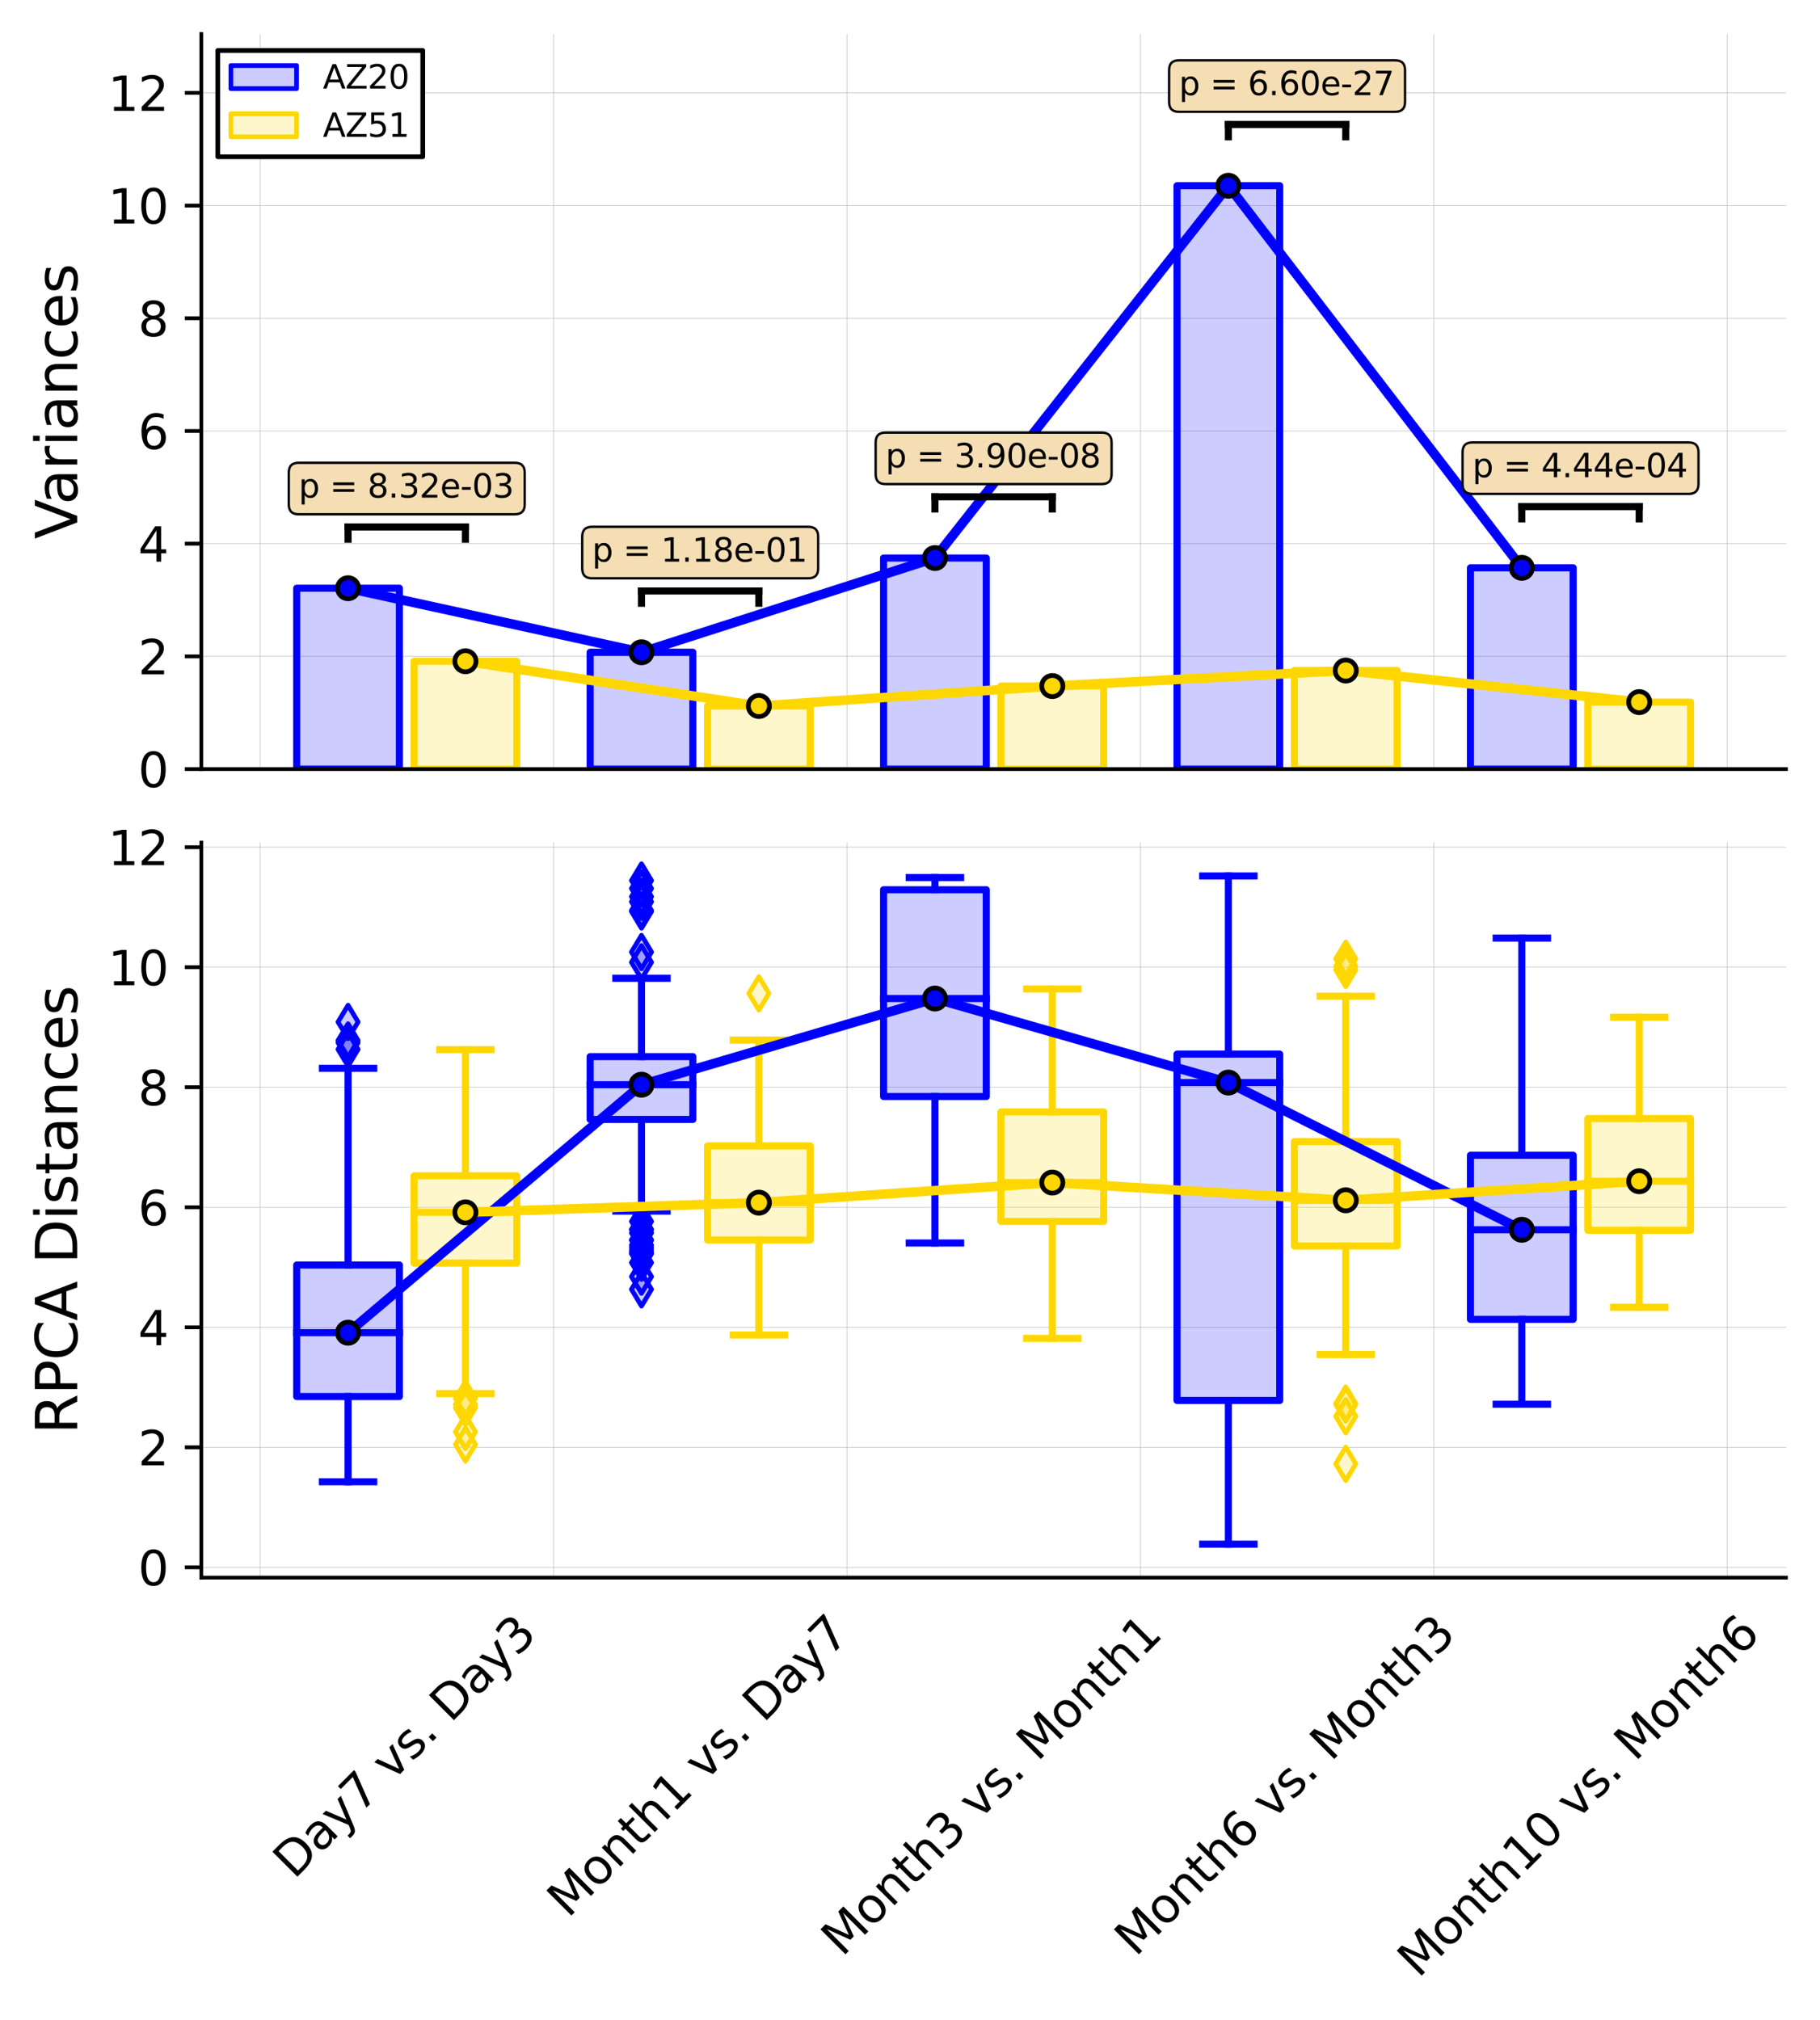 <?xml version="1.0" encoding="utf-8" standalone="no"?>
<!DOCTYPE svg PUBLIC "-//W3C//DTD SVG 1.1//EN"
  "http://www.w3.org/Graphics/SVG/1.1/DTD/svg11.dtd">
<svg xmlns:xlink="http://www.w3.org/1999/xlink" width="384.539pt" height="426.836pt" viewBox="0 0 384.539 426.836" xmlns="http://www.w3.org/2000/svg" version="1.1">
 <defs>
  <style type="text/css">*{stroke-linejoin: round; stroke-linecap: butt}</style>
 </defs>
 <g id="figure_1">
  <g id="patch_1">
   <path d="M 0 426.836 
L 384.539 426.836 
L 384.539 0 
L 0 0 
z
" style="fill: #ffffff"/>
  </g>
  <g id="axes_1">
   <g id="patch_2">
    <path d="M 42.539 333.36 
L 377.339 333.36 
L 377.339 178.046 
L 42.539 178.046 
z
" style="fill: #ffffff"/>
   </g>
   <g id="matplotlib.axis_1">
    <g id="xtick_1">
     <g id="line2d_1">
      <defs>
       <path id="m267c5cc31e" d="M 0 0 
L 0 3.5 
"/>
      </defs>
      <g>
       <use xlink:href="#m267c5cc31e" x="85.939" y="333.36"/>
      </g>
     </g>
     <g id="text_1">
      <!-- Day7 vs. Day3 -->
      <g transform="translate(62.123 397.268)rotate(-45)scale(0.1 -0.1)">
       <defs>
        <path id="DejaVuSans-44" d="M 1259 4147 
L 1259 519 
L 2022 519 
Q 2988 519 3436 956 
Q 3884 1394 3884 2338 
Q 3884 3275 3436 3711 
Q 2988 4147 2022 4147 
L 1259 4147 
z
M 628 4666 
L 1925 4666 
Q 3281 4666 3915 4102 
Q 4550 3538 4550 2338 
Q 4550 1131 3912 565 
Q 3275 0 1925 0 
L 628 0 
L 628 4666 
z
" transform="scale(0.016)"/>
        <path id="DejaVuSans-61" d="M 2194 1759 
Q 1497 1759 1228 1600 
Q 959 1441 959 1056 
Q 959 750 1161 570 
Q 1363 391 1709 391 
Q 2188 391 2477 730 
Q 2766 1069 2766 1631 
L 2766 1759 
L 2194 1759 
z
M 3341 1997 
L 3341 0 
L 2766 0 
L 2766 531 
Q 2569 213 2275 61 
Q 1981 -91 1556 -91 
Q 1019 -91 701 211 
Q 384 513 384 1019 
Q 384 1609 779 1909 
Q 1175 2209 1959 2209 
L 2766 2209 
L 2766 2266 
Q 2766 2663 2505 2880 
Q 2244 3097 1772 3097 
Q 1472 3097 1187 3025 
Q 903 2953 641 2809 
L 641 3341 
Q 956 3463 1253 3523 
Q 1550 3584 1831 3584 
Q 2591 3584 2966 3190 
Q 3341 2797 3341 1997 
z
" transform="scale(0.016)"/>
        <path id="DejaVuSans-79" d="M 2059 -325 
Q 1816 -950 1584 -1140 
Q 1353 -1331 966 -1331 
L 506 -1331 
L 506 -850 
L 844 -850 
Q 1081 -850 1212 -737 
Q 1344 -625 1503 -206 
L 1606 56 
L 191 3500 
L 800 3500 
L 1894 763 
L 2988 3500 
L 3597 3500 
L 2059 -325 
z
" transform="scale(0.016)"/>
        <path id="DejaVuSans-37" d="M 525 4666 
L 3525 4666 
L 3525 4397 
L 1831 0 
L 1172 0 
L 2766 4134 
L 525 4134 
L 525 4666 
z
" transform="scale(0.016)"/>
        <path id="DejaVuSans-20" transform="scale(0.016)"/>
        <path id="DejaVuSans-76" d="M 191 3500 
L 800 3500 
L 1894 563 
L 2988 3500 
L 3597 3500 
L 2284 0 
L 1503 0 
L 191 3500 
z
" transform="scale(0.016)"/>
        <path id="DejaVuSans-73" d="M 2834 3397 
L 2834 2853 
Q 2591 2978 2328 3040 
Q 2066 3103 1784 3103 
Q 1356 3103 1142 2972 
Q 928 2841 928 2578 
Q 928 2378 1081 2264 
Q 1234 2150 1697 2047 
L 1894 2003 
Q 2506 1872 2764 1633 
Q 3022 1394 3022 966 
Q 3022 478 2636 193 
Q 2250 -91 1575 -91 
Q 1294 -91 989 -36 
Q 684 19 347 128 
L 347 722 
Q 666 556 975 473 
Q 1284 391 1588 391 
Q 1994 391 2212 530 
Q 2431 669 2431 922 
Q 2431 1156 2273 1281 
Q 2116 1406 1581 1522 
L 1381 1569 
Q 847 1681 609 1914 
Q 372 2147 372 2553 
Q 372 3047 722 3315 
Q 1072 3584 1716 3584 
Q 2034 3584 2315 3537 
Q 2597 3491 2834 3397 
z
" transform="scale(0.016)"/>
        <path id="DejaVuSans-2e" d="M 684 794 
L 1344 794 
L 1344 0 
L 684 0 
L 684 794 
z
" transform="scale(0.016)"/>
        <path id="DejaVuSans-33" d="M 2597 2516 
Q 3050 2419 3304 2112 
Q 3559 1806 3559 1356 
Q 3559 666 3084 287 
Q 2609 -91 1734 -91 
Q 1441 -91 1130 -33 
Q 819 25 488 141 
L 488 750 
Q 750 597 1062 519 
Q 1375 441 1716 441 
Q 2309 441 2620 675 
Q 2931 909 2931 1356 
Q 2931 1769 2642 2001 
Q 2353 2234 1838 2234 
L 1294 2234 
L 1294 2753 
L 1863 2753 
Q 2328 2753 2575 2939 
Q 2822 3125 2822 3475 
Q 2822 3834 2567 4026 
Q 2313 4219 1838 4219 
Q 1578 4219 1281 4162 
Q 984 4106 628 3988 
L 628 4550 
Q 988 4650 1302 4700 
Q 1616 4750 1894 4750 
Q 2613 4750 3031 4423 
Q 3450 4097 3450 3541 
Q 3450 3153 3228 2886 
Q 3006 2619 2597 2516 
z
" transform="scale(0.016)"/>
       </defs>
       <use xlink:href="#DejaVuSans-44"/>
       <use xlink:href="#DejaVuSans-61" x="77.002"/>
       <use xlink:href="#DejaVuSans-79" x="138.281"/>
       <use xlink:href="#DejaVuSans-37" x="197.461"/>
       <use xlink:href="#DejaVuSans-20" x="261.084"/>
       <use xlink:href="#DejaVuSans-76" x="292.871"/>
       <use xlink:href="#DejaVuSans-73" x="352.051"/>
       <use xlink:href="#DejaVuSans-2e" x="404.15"/>
       <use xlink:href="#DejaVuSans-20" x="435.938"/>
       <use xlink:href="#DejaVuSans-44" x="467.725"/>
       <use xlink:href="#DejaVuSans-61" x="544.727"/>
       <use xlink:href="#DejaVuSans-79" x="606.006"/>
       <use xlink:href="#DejaVuSans-33" x="665.186"/>
      </g>
     </g>
    </g>
    <g id="xtick_2">
     <g id="line2d_2">
      <g>
       <use xlink:href="#m267c5cc31e" x="147.939" y="333.36"/>
      </g>
     </g>
     <g id="text_2">
      <!-- Month1 vs. Day7 -->
      <g transform="translate(120.023 405.467)rotate(-45)scale(0.1 -0.1)">
       <defs>
        <path id="DejaVuSans-4d" d="M 628 4666 
L 1569 4666 
L 2759 1491 
L 3956 4666 
L 4897 4666 
L 4897 0 
L 4281 0 
L 4281 4097 
L 3078 897 
L 2444 897 
L 1241 4097 
L 1241 0 
L 628 0 
L 628 4666 
z
" transform="scale(0.016)"/>
        <path id="DejaVuSans-6f" d="M 1959 3097 
Q 1497 3097 1228 2736 
Q 959 2375 959 1747 
Q 959 1119 1226 758 
Q 1494 397 1959 397 
Q 2419 397 2687 759 
Q 2956 1122 2956 1747 
Q 2956 2369 2687 2733 
Q 2419 3097 1959 3097 
z
M 1959 3584 
Q 2709 3584 3137 3096 
Q 3566 2609 3566 1747 
Q 3566 888 3137 398 
Q 2709 -91 1959 -91 
Q 1206 -91 779 398 
Q 353 888 353 1747 
Q 353 2609 779 3096 
Q 1206 3584 1959 3584 
z
" transform="scale(0.016)"/>
        <path id="DejaVuSans-6e" d="M 3513 2113 
L 3513 0 
L 2938 0 
L 2938 2094 
Q 2938 2591 2744 2837 
Q 2550 3084 2163 3084 
Q 1697 3084 1428 2787 
Q 1159 2491 1159 1978 
L 1159 0 
L 581 0 
L 581 3500 
L 1159 3500 
L 1159 2956 
Q 1366 3272 1645 3428 
Q 1925 3584 2291 3584 
Q 2894 3584 3203 3211 
Q 3513 2838 3513 2113 
z
" transform="scale(0.016)"/>
        <path id="DejaVuSans-74" d="M 1172 4494 
L 1172 3500 
L 2356 3500 
L 2356 3053 
L 1172 3053 
L 1172 1153 
Q 1172 725 1289 603 
Q 1406 481 1766 481 
L 2356 481 
L 2356 0 
L 1766 0 
Q 1100 0 847 248 
Q 594 497 594 1153 
L 594 3053 
L 172 3053 
L 172 3500 
L 594 3500 
L 594 4494 
L 1172 4494 
z
" transform="scale(0.016)"/>
        <path id="DejaVuSans-68" d="M 3513 2113 
L 3513 0 
L 2938 0 
L 2938 2094 
Q 2938 2591 2744 2837 
Q 2550 3084 2163 3084 
Q 1697 3084 1428 2787 
Q 1159 2491 1159 1978 
L 1159 0 
L 581 0 
L 581 4863 
L 1159 4863 
L 1159 2956 
Q 1366 3272 1645 3428 
Q 1925 3584 2291 3584 
Q 2894 3584 3203 3211 
Q 3513 2838 3513 2113 
z
" transform="scale(0.016)"/>
        <path id="DejaVuSans-31" d="M 794 531 
L 1825 531 
L 1825 4091 
L 703 3866 
L 703 4441 
L 1819 4666 
L 2450 4666 
L 2450 531 
L 3481 531 
L 3481 0 
L 794 0 
L 794 531 
z
" transform="scale(0.016)"/>
       </defs>
       <use xlink:href="#DejaVuSans-4d"/>
       <use xlink:href="#DejaVuSans-6f" x="86.279"/>
       <use xlink:href="#DejaVuSans-6e" x="147.461"/>
       <use xlink:href="#DejaVuSans-74" x="210.84"/>
       <use xlink:href="#DejaVuSans-68" x="250.049"/>
       <use xlink:href="#DejaVuSans-31" x="313.428"/>
       <use xlink:href="#DejaVuSans-20" x="377.051"/>
       <use xlink:href="#DejaVuSans-76" x="408.838"/>
       <use xlink:href="#DejaVuSans-73" x="468.018"/>
       <use xlink:href="#DejaVuSans-2e" x="520.117"/>
       <use xlink:href="#DejaVuSans-20" x="551.904"/>
       <use xlink:href="#DejaVuSans-44" x="583.691"/>
       <use xlink:href="#DejaVuSans-61" x="660.693"/>
       <use xlink:href="#DejaVuSans-79" x="721.973"/>
       <use xlink:href="#DejaVuSans-37" x="781.152"/>
      </g>
     </g>
    </g>
    <g id="xtick_3">
     <g id="line2d_3">
      <g>
       <use xlink:href="#m267c5cc31e" x="209.939" y="333.36"/>
      </g>
     </g>
     <g id="text_3">
      <!-- Month3 vs. Month1 -->
      <g transform="translate(177.923 413.666)rotate(-45)scale(0.1 -0.1)">
       <use xlink:href="#DejaVuSans-4d"/>
       <use xlink:href="#DejaVuSans-6f" x="86.279"/>
       <use xlink:href="#DejaVuSans-6e" x="147.461"/>
       <use xlink:href="#DejaVuSans-74" x="210.84"/>
       <use xlink:href="#DejaVuSans-68" x="250.049"/>
       <use xlink:href="#DejaVuSans-33" x="313.428"/>
       <use xlink:href="#DejaVuSans-20" x="377.051"/>
       <use xlink:href="#DejaVuSans-76" x="408.838"/>
       <use xlink:href="#DejaVuSans-73" x="468.018"/>
       <use xlink:href="#DejaVuSans-2e" x="520.117"/>
       <use xlink:href="#DejaVuSans-20" x="551.904"/>
       <use xlink:href="#DejaVuSans-4d" x="583.691"/>
       <use xlink:href="#DejaVuSans-6f" x="669.971"/>
       <use xlink:href="#DejaVuSans-6e" x="731.152"/>
       <use xlink:href="#DejaVuSans-74" x="794.531"/>
       <use xlink:href="#DejaVuSans-68" x="833.74"/>
       <use xlink:href="#DejaVuSans-31" x="897.119"/>
      </g>
     </g>
    </g>
    <g id="xtick_4">
     <g id="line2d_4">
      <g>
       <use xlink:href="#m267c5cc31e" x="271.939" y="333.36"/>
      </g>
     </g>
     <g id="text_4">
      <!-- Month6 vs. Month3 -->
      <g transform="translate(239.923 413.666)rotate(-45)scale(0.1 -0.1)">
       <defs>
        <path id="DejaVuSans-36" d="M 2113 2584 
Q 1688 2584 1439 2293 
Q 1191 2003 1191 1497 
Q 1191 994 1439 701 
Q 1688 409 2113 409 
Q 2538 409 2786 701 
Q 3034 994 3034 1497 
Q 3034 2003 2786 2293 
Q 2538 2584 2113 2584 
z
M 3366 4563 
L 3366 3988 
Q 3128 4100 2886 4159 
Q 2644 4219 2406 4219 
Q 1781 4219 1451 3797 
Q 1122 3375 1075 2522 
Q 1259 2794 1537 2939 
Q 1816 3084 2150 3084 
Q 2853 3084 3261 2657 
Q 3669 2231 3669 1497 
Q 3669 778 3244 343 
Q 2819 -91 2113 -91 
Q 1303 -91 875 529 
Q 447 1150 447 2328 
Q 447 3434 972 4092 
Q 1497 4750 2381 4750 
Q 2619 4750 2861 4703 
Q 3103 4656 3366 4563 
z
" transform="scale(0.016)"/>
       </defs>
       <use xlink:href="#DejaVuSans-4d"/>
       <use xlink:href="#DejaVuSans-6f" x="86.279"/>
       <use xlink:href="#DejaVuSans-6e" x="147.461"/>
       <use xlink:href="#DejaVuSans-74" x="210.84"/>
       <use xlink:href="#DejaVuSans-68" x="250.049"/>
       <use xlink:href="#DejaVuSans-36" x="313.428"/>
       <use xlink:href="#DejaVuSans-20" x="377.051"/>
       <use xlink:href="#DejaVuSans-76" x="408.838"/>
       <use xlink:href="#DejaVuSans-73" x="468.018"/>
       <use xlink:href="#DejaVuSans-2e" x="520.117"/>
       <use xlink:href="#DejaVuSans-20" x="551.904"/>
       <use xlink:href="#DejaVuSans-4d" x="583.691"/>
       <use xlink:href="#DejaVuSans-6f" x="669.971"/>
       <use xlink:href="#DejaVuSans-6e" x="731.152"/>
       <use xlink:href="#DejaVuSans-74" x="794.531"/>
       <use xlink:href="#DejaVuSans-68" x="833.74"/>
       <use xlink:href="#DejaVuSans-33" x="897.119"/>
      </g>
     </g>
    </g>
    <g id="xtick_5">
     <g id="line2d_5">
      <g>
       <use xlink:href="#m267c5cc31e" x="333.939" y="333.36"/>
      </g>
     </g>
     <g id="text_5">
      <!-- Month10 vs. Month6 -->
      <g transform="translate(299.674 418.165)rotate(-45)scale(0.1 -0.1)">
       <defs>
        <path id="DejaVuSans-30" d="M 2034 4250 
Q 1547 4250 1301 3770 
Q 1056 3291 1056 2328 
Q 1056 1369 1301 889 
Q 1547 409 2034 409 
Q 2525 409 2770 889 
Q 3016 1369 3016 2328 
Q 3016 3291 2770 3770 
Q 2525 4250 2034 4250 
z
M 2034 4750 
Q 2819 4750 3233 4129 
Q 3647 3509 3647 2328 
Q 3647 1150 3233 529 
Q 2819 -91 2034 -91 
Q 1250 -91 836 529 
Q 422 1150 422 2328 
Q 422 3509 836 4129 
Q 1250 4750 2034 4750 
z
" transform="scale(0.016)"/>
       </defs>
       <use xlink:href="#DejaVuSans-4d"/>
       <use xlink:href="#DejaVuSans-6f" x="86.279"/>
       <use xlink:href="#DejaVuSans-6e" x="147.461"/>
       <use xlink:href="#DejaVuSans-74" x="210.84"/>
       <use xlink:href="#DejaVuSans-68" x="250.049"/>
       <use xlink:href="#DejaVuSans-31" x="313.428"/>
       <use xlink:href="#DejaVuSans-30" x="377.051"/>
       <use xlink:href="#DejaVuSans-20" x="440.674"/>
       <use xlink:href="#DejaVuSans-76" x="472.461"/>
       <use xlink:href="#DejaVuSans-73" x="531.641"/>
       <use xlink:href="#DejaVuSans-2e" x="583.74"/>
       <use xlink:href="#DejaVuSans-20" x="615.527"/>
       <use xlink:href="#DejaVuSans-4d" x="647.314"/>
       <use xlink:href="#DejaVuSans-6f" x="733.594"/>
       <use xlink:href="#DejaVuSans-6e" x="794.775"/>
       <use xlink:href="#DejaVuSans-74" x="858.154"/>
       <use xlink:href="#DejaVuSans-68" x="897.363"/>
       <use xlink:href="#DejaVuSans-36" x="960.742"/>
      </g>
     </g>
    </g>
    <g id="xtick_6">
     <g id="line2d_6">
      <path d="M 54.939 333.36 
L 54.939 178.046 
" clip-path="url(#p12d98a1b01)" style="fill: none; stroke: #b0b0b0; stroke-width: 0.1; stroke-linecap: square"/>
     </g>
     <g id="line2d_7">
      <defs>
       <path id="m274547f942" d="M 0 0 
L 0 2 
"/>
      </defs>
      <g>
       <use xlink:href="#m274547f942" x="54.939" y="333.36"/>
      </g>
     </g>
    </g>
    <g id="xtick_7">
     <g id="line2d_8">
      <path d="M 116.939 333.36 
L 116.939 178.046 
" clip-path="url(#p12d98a1b01)" style="fill: none; stroke: #b0b0b0; stroke-width: 0.1; stroke-linecap: square"/>
     </g>
     <g id="line2d_9">
      <g>
       <use xlink:href="#m274547f942" x="116.939" y="333.36"/>
      </g>
     </g>
    </g>
    <g id="xtick_8">
     <g id="line2d_10">
      <path d="M 178.939 333.36 
L 178.939 178.046 
" clip-path="url(#p12d98a1b01)" style="fill: none; stroke: #b0b0b0; stroke-width: 0.1; stroke-linecap: square"/>
     </g>
     <g id="line2d_11">
      <g>
       <use xlink:href="#m274547f942" x="178.939" y="333.36"/>
      </g>
     </g>
    </g>
    <g id="xtick_9">
     <g id="line2d_12">
      <path d="M 240.939 333.36 
L 240.939 178.046 
" clip-path="url(#p12d98a1b01)" style="fill: none; stroke: #b0b0b0; stroke-width: 0.1; stroke-linecap: square"/>
     </g>
     <g id="line2d_13">
      <g>
       <use xlink:href="#m274547f942" x="240.939" y="333.36"/>
      </g>
     </g>
    </g>
    <g id="xtick_10">
     <g id="line2d_14">
      <path d="M 302.939 333.36 
L 302.939 178.046 
" clip-path="url(#p12d98a1b01)" style="fill: none; stroke: #b0b0b0; stroke-width: 0.1; stroke-linecap: square"/>
     </g>
     <g id="line2d_15">
      <g>
       <use xlink:href="#m274547f942" x="302.939" y="333.36"/>
      </g>
     </g>
    </g>
    <g id="xtick_11">
     <g id="line2d_16">
      <path d="M 364.939 333.36 
L 364.939 178.046 
" clip-path="url(#p12d98a1b01)" style="fill: none; stroke: #b0b0b0; stroke-width: 0.1; stroke-linecap: square"/>
     </g>
     <g id="line2d_17">
      <g>
       <use xlink:href="#m274547f942" x="364.939" y="333.36"/>
      </g>
     </g>
    </g>
   </g>
   <g id="matplotlib.axis_2">
    <g id="ytick_1">
     <g id="line2d_18">
      <path d="M 42.539 331.188 
L 377.339 331.188 
" clip-path="url(#p12d98a1b01)" style="fill: none; stroke: #b0b0b0; stroke-width: 0.1; stroke-linecap: square"/>
     </g>
     <g id="line2d_19">
      <defs>
       <path id="m6273d210d2" d="M 0 0 
L -3.5 0 
" style="stroke: #000000; stroke-width: 0.8"/>
      </defs>
      <g>
       <use xlink:href="#m6273d210d2" x="42.539" y="331.188" style="stroke: #000000; stroke-width: 0.8"/>
      </g>
     </g>
     <g id="text_6">
      <!-- 0 -->
      <g transform="translate(29.176 334.987)scale(0.1 -0.1)">
       <use xlink:href="#DejaVuSans-30"/>
      </g>
     </g>
    </g>
    <g id="ytick_2">
     <g id="line2d_20">
      <path d="M 42.539 305.827 
L 377.339 305.827 
" clip-path="url(#p12d98a1b01)" style="fill: none; stroke: #b0b0b0; stroke-width: 0.1; stroke-linecap: square"/>
     </g>
     <g id="line2d_21">
      <g>
       <use xlink:href="#m6273d210d2" x="42.539" y="305.827" style="stroke: #000000; stroke-width: 0.8"/>
      </g>
     </g>
     <g id="text_7">
      <!-- 2 -->
      <g transform="translate(29.176 309.626)scale(0.1 -0.1)">
       <defs>
        <path id="DejaVuSans-32" d="M 1228 531 
L 3431 531 
L 3431 0 
L 469 0 
L 469 531 
Q 828 903 1448 1529 
Q 2069 2156 2228 2338 
Q 2531 2678 2651 2914 
Q 2772 3150 2772 3378 
Q 2772 3750 2511 3984 
Q 2250 4219 1831 4219 
Q 1534 4219 1204 4116 
Q 875 4013 500 3803 
L 500 4441 
Q 881 4594 1212 4672 
Q 1544 4750 1819 4750 
Q 2544 4750 2975 4387 
Q 3406 4025 3406 3419 
Q 3406 3131 3298 2873 
Q 3191 2616 2906 2266 
Q 2828 2175 2409 1742 
Q 1991 1309 1228 531 
z
" transform="scale(0.016)"/>
       </defs>
       <use xlink:href="#DejaVuSans-32"/>
      </g>
     </g>
    </g>
    <g id="ytick_3">
     <g id="line2d_22">
      <path d="M 42.539 280.466 
L 377.339 280.466 
" clip-path="url(#p12d98a1b01)" style="fill: none; stroke: #b0b0b0; stroke-width: 0.1; stroke-linecap: square"/>
     </g>
     <g id="line2d_23">
      <g>
       <use xlink:href="#m6273d210d2" x="42.539" y="280.466" style="stroke: #000000; stroke-width: 0.8"/>
      </g>
     </g>
     <g id="text_8">
      <!-- 4 -->
      <g transform="translate(29.176 284.265)scale(0.1 -0.1)">
       <defs>
        <path id="DejaVuSans-34" d="M 2419 4116 
L 825 1625 
L 2419 1625 
L 2419 4116 
z
M 2253 4666 
L 3047 4666 
L 3047 1625 
L 3713 1625 
L 3713 1100 
L 3047 1100 
L 3047 0 
L 2419 0 
L 2419 1100 
L 313 1100 
L 313 1709 
L 2253 4666 
z
" transform="scale(0.016)"/>
       </defs>
       <use xlink:href="#DejaVuSans-34"/>
      </g>
     </g>
    </g>
    <g id="ytick_4">
     <g id="line2d_24">
      <path d="M 42.539 255.104 
L 377.339 255.104 
" clip-path="url(#p12d98a1b01)" style="fill: none; stroke: #b0b0b0; stroke-width: 0.1; stroke-linecap: square"/>
     </g>
     <g id="line2d_25">
      <g>
       <use xlink:href="#m6273d210d2" x="42.539" y="255.104" style="stroke: #000000; stroke-width: 0.8"/>
      </g>
     </g>
     <g id="text_9">
      <!-- 6 -->
      <g transform="translate(29.176 258.904)scale(0.1 -0.1)">
       <use xlink:href="#DejaVuSans-36"/>
      </g>
     </g>
    </g>
    <g id="ytick_5">
     <g id="line2d_26">
      <path d="M 42.539 229.743 
L 377.339 229.743 
" clip-path="url(#p12d98a1b01)" style="fill: none; stroke: #b0b0b0; stroke-width: 0.1; stroke-linecap: square"/>
     </g>
     <g id="line2d_27">
      <g>
       <use xlink:href="#m6273d210d2" x="42.539" y="229.743" style="stroke: #000000; stroke-width: 0.8"/>
      </g>
     </g>
     <g id="text_10">
      <!-- 8 -->
      <g transform="translate(29.176 233.543)scale(0.1 -0.1)">
       <defs>
        <path id="DejaVuSans-38" d="M 2034 2216 
Q 1584 2216 1326 1975 
Q 1069 1734 1069 1313 
Q 1069 891 1326 650 
Q 1584 409 2034 409 
Q 2484 409 2743 651 
Q 3003 894 3003 1313 
Q 3003 1734 2745 1975 
Q 2488 2216 2034 2216 
z
M 1403 2484 
Q 997 2584 770 2862 
Q 544 3141 544 3541 
Q 544 4100 942 4425 
Q 1341 4750 2034 4750 
Q 2731 4750 3128 4425 
Q 3525 4100 3525 3541 
Q 3525 3141 3298 2862 
Q 3072 2584 2669 2484 
Q 3125 2378 3379 2068 
Q 3634 1759 3634 1313 
Q 3634 634 3220 271 
Q 2806 -91 2034 -91 
Q 1263 -91 848 271 
Q 434 634 434 1313 
Q 434 1759 690 2068 
Q 947 2378 1403 2484 
z
M 1172 3481 
Q 1172 3119 1398 2916 
Q 1625 2713 2034 2713 
Q 2441 2713 2670 2916 
Q 2900 3119 2900 3481 
Q 2900 3844 2670 4047 
Q 2441 4250 2034 4250 
Q 1625 4250 1398 4047 
Q 1172 3844 1172 3481 
z
" transform="scale(0.016)"/>
       </defs>
       <use xlink:href="#DejaVuSans-38"/>
      </g>
     </g>
    </g>
    <g id="ytick_6">
     <g id="line2d_28">
      <path d="M 42.539 204.382 
L 377.339 204.382 
" clip-path="url(#p12d98a1b01)" style="fill: none; stroke: #b0b0b0; stroke-width: 0.1; stroke-linecap: square"/>
     </g>
     <g id="line2d_29">
      <g>
       <use xlink:href="#m6273d210d2" x="42.539" y="204.382" style="stroke: #000000; stroke-width: 0.8"/>
      </g>
     </g>
     <g id="text_11">
      <!-- 10 -->
      <g transform="translate(22.814 208.181)scale(0.1 -0.1)">
       <use xlink:href="#DejaVuSans-31"/>
       <use xlink:href="#DejaVuSans-30" x="63.623"/>
      </g>
     </g>
    </g>
    <g id="ytick_7">
     <g id="line2d_30">
      <path d="M 42.539 179.021 
L 377.339 179.021 
" clip-path="url(#p12d98a1b01)" style="fill: none; stroke: #b0b0b0; stroke-width: 0.1; stroke-linecap: square"/>
     </g>
     <g id="line2d_31">
      <g>
       <use xlink:href="#m6273d210d2" x="42.539" y="179.021" style="stroke: #000000; stroke-width: 0.8"/>
      </g>
     </g>
     <g id="text_12">
      <!-- 12 -->
      <g transform="translate(22.814 182.82)scale(0.1 -0.1)">
       <use xlink:href="#DejaVuSans-31"/>
       <use xlink:href="#DejaVuSans-32" x="63.623"/>
      </g>
     </g>
    </g>
    <g id="text_13">
     <!-- RPCA Distances -->
     <g transform="translate(16.318 303.051)rotate(-90)scale(0.12 -0.12)">
      <defs>
       <path id="DejaVuSans-52" d="M 2841 2188 
Q 3044 2119 3236 1894 
Q 3428 1669 3622 1275 
L 4263 0 
L 3584 0 
L 2988 1197 
Q 2756 1666 2539 1819 
Q 2322 1972 1947 1972 
L 1259 1972 
L 1259 0 
L 628 0 
L 628 4666 
L 2053 4666 
Q 2853 4666 3247 4331 
Q 3641 3997 3641 3322 
Q 3641 2881 3436 2590 
Q 3231 2300 2841 2188 
z
M 1259 4147 
L 1259 2491 
L 2053 2491 
Q 2509 2491 2742 2702 
Q 2975 2913 2975 3322 
Q 2975 3731 2742 3939 
Q 2509 4147 2053 4147 
L 1259 4147 
z
" transform="scale(0.016)"/>
       <path id="DejaVuSans-50" d="M 1259 4147 
L 1259 2394 
L 2053 2394 
Q 2494 2394 2734 2622 
Q 2975 2850 2975 3272 
Q 2975 3691 2734 3919 
Q 2494 4147 2053 4147 
L 1259 4147 
z
M 628 4666 
L 2053 4666 
Q 2838 4666 3239 4311 
Q 3641 3956 3641 3272 
Q 3641 2581 3239 2228 
Q 2838 1875 2053 1875 
L 1259 1875 
L 1259 0 
L 628 0 
L 628 4666 
z
" transform="scale(0.016)"/>
       <path id="DejaVuSans-43" d="M 4122 4306 
L 4122 3641 
Q 3803 3938 3442 4084 
Q 3081 4231 2675 4231 
Q 1875 4231 1450 3742 
Q 1025 3253 1025 2328 
Q 1025 1406 1450 917 
Q 1875 428 2675 428 
Q 3081 428 3442 575 
Q 3803 722 4122 1019 
L 4122 359 
Q 3791 134 3420 21 
Q 3050 -91 2638 -91 
Q 1578 -91 968 557 
Q 359 1206 359 2328 
Q 359 3453 968 4101 
Q 1578 4750 2638 4750 
Q 3056 4750 3426 4639 
Q 3797 4528 4122 4306 
z
" transform="scale(0.016)"/>
       <path id="DejaVuSans-41" d="M 2188 4044 
L 1331 1722 
L 3047 1722 
L 2188 4044 
z
M 1831 4666 
L 2547 4666 
L 4325 0 
L 3669 0 
L 3244 1197 
L 1141 1197 
L 716 0 
L 50 0 
L 1831 4666 
z
" transform="scale(0.016)"/>
       <path id="DejaVuSans-69" d="M 603 3500 
L 1178 3500 
L 1178 0 
L 603 0 
L 603 3500 
z
M 603 4863 
L 1178 4863 
L 1178 4134 
L 603 4134 
L 603 4863 
z
" transform="scale(0.016)"/>
       <path id="DejaVuSans-63" d="M 3122 3366 
L 3122 2828 
Q 2878 2963 2633 3030 
Q 2388 3097 2138 3097 
Q 1578 3097 1268 2742 
Q 959 2388 959 1747 
Q 959 1106 1268 751 
Q 1578 397 2138 397 
Q 2388 397 2633 464 
Q 2878 531 3122 666 
L 3122 134 
Q 2881 22 2623 -34 
Q 2366 -91 2075 -91 
Q 1284 -91 818 406 
Q 353 903 353 1747 
Q 353 2603 823 3093 
Q 1294 3584 2113 3584 
Q 2378 3584 2631 3529 
Q 2884 3475 3122 3366 
z
" transform="scale(0.016)"/>
       <path id="DejaVuSans-65" d="M 3597 1894 
L 3597 1613 
L 953 1613 
Q 991 1019 1311 708 
Q 1631 397 2203 397 
Q 2534 397 2845 478 
Q 3156 559 3463 722 
L 3463 178 
Q 3153 47 2828 -22 
Q 2503 -91 2169 -91 
Q 1331 -91 842 396 
Q 353 884 353 1716 
Q 353 2575 817 3079 
Q 1281 3584 2069 3584 
Q 2775 3584 3186 3129 
Q 3597 2675 3597 1894 
z
M 3022 2063 
Q 3016 2534 2758 2815 
Q 2500 3097 2075 3097 
Q 1594 3097 1305 2825 
Q 1016 2553 972 2059 
L 3022 2063 
z
" transform="scale(0.016)"/>
      </defs>
      <use xlink:href="#DejaVuSans-52"/>
      <use xlink:href="#DejaVuSans-50" x="69.482"/>
      <use xlink:href="#DejaVuSans-43" x="129.785"/>
      <use xlink:href="#DejaVuSans-41" x="199.609"/>
      <use xlink:href="#DejaVuSans-20" x="268.018"/>
      <use xlink:href="#DejaVuSans-44" x="299.805"/>
      <use xlink:href="#DejaVuSans-69" x="376.807"/>
      <use xlink:href="#DejaVuSans-73" x="404.59"/>
      <use xlink:href="#DejaVuSans-74" x="456.689"/>
      <use xlink:href="#DejaVuSans-61" x="495.898"/>
      <use xlink:href="#DejaVuSans-6e" x="557.178"/>
      <use xlink:href="#DejaVuSans-63" x="620.557"/>
      <use xlink:href="#DejaVuSans-65" x="675.537"/>
      <use xlink:href="#DejaVuSans-73" x="737.061"/>
     </g>
    </g>
   </g>
   <g id="patch_3">
    <path d="M 62.689 295.102 
L 84.389 295.102 
L 84.389 267.311 
L 62.689 267.311 
L 62.689 295.102 
z
" clip-path="url(#p12d98a1b01)" style="fill: #0000ff; fill-opacity: 0.2; stroke: #0000ff; stroke-width: 1.5; stroke-linejoin: miter"/>
   </g>
   <g id="line2d_32">
    <path d="M 73.539 295.102 
L 73.539 313.109 
" clip-path="url(#p12d98a1b01)" style="fill: none; stroke: #0000ff; stroke-width: 1.5; stroke-linecap: square"/>
   </g>
   <g id="line2d_33">
    <path d="M 73.539 267.311 
L 73.539 225.741 
" clip-path="url(#p12d98a1b01)" style="fill: none; stroke: #0000ff; stroke-width: 1.5; stroke-linecap: square"/>
   </g>
   <g id="line2d_34">
    <path d="M 68.114 313.109 
L 78.964 313.109 
" clip-path="url(#p12d98a1b01)" style="fill: none; stroke: #0000ff; stroke-width: 1.5; stroke-linecap: square"/>
   </g>
   <g id="line2d_35">
    <path d="M 68.114 225.741 
L 78.964 225.741 
" clip-path="url(#p12d98a1b01)" style="fill: none; stroke: #0000ff; stroke-width: 1.5; stroke-linecap: square"/>
   </g>
   <g id="line2d_36">
    <path d="M 62.689 281.608 
L 84.389 281.608 
" clip-path="url(#p12d98a1b01)" style="fill: none; stroke: #0000ff; stroke-width: 1.5; stroke-linecap: square"/>
   </g>
   <g id="line2d_37">
    <defs>
     <path id="m9a631ff430" d="M -0 3.536 
L 2.121 0 
L -0 -3.536 
L -2.121 -0 
z
" style="stroke: #0000ff; stroke-linejoin: miter"/>
    </defs>
    <g clip-path="url(#p12d98a1b01)">
     <use xlink:href="#m9a631ff430" x="73.539" y="215.948" style="fill: #0000ff; fill-opacity: 0.2; stroke: #0000ff; stroke-linejoin: miter"/>
     <use xlink:href="#m9a631ff430" x="73.539" y="219.854" style="fill: #0000ff; fill-opacity: 0.2; stroke: #0000ff; stroke-linejoin: miter"/>
     <use xlink:href="#m9a631ff430" x="73.539" y="220.325" style="fill: #0000ff; fill-opacity: 0.2; stroke: #0000ff; stroke-linejoin: miter"/>
     <use xlink:href="#m9a631ff430" x="73.539" y="221.736" style="fill: #0000ff; fill-opacity: 0.2; stroke: #0000ff; stroke-linejoin: miter"/>
    </g>
   </g>
   <g id="patch_4">
    <path d="M 87.489 266.906 
L 109.189 266.906 
L 109.189 248.459 
L 87.489 248.459 
L 87.489 266.906 
z
" clip-path="url(#p12d98a1b01)" style="fill: #ffd700; fill-opacity: 0.2; stroke: #ffd700; stroke-width: 1.5; stroke-linejoin: miter"/>
   </g>
   <g id="line2d_38">
    <path d="M 98.339 266.906 
L 98.339 294.48 
" clip-path="url(#p12d98a1b01)" style="fill: none; stroke: #ffd700; stroke-width: 1.5; stroke-linecap: square"/>
   </g>
   <g id="line2d_39">
    <path d="M 98.339 248.459 
L 98.339 221.805 
" clip-path="url(#p12d98a1b01)" style="fill: none; stroke: #ffd700; stroke-width: 1.5; stroke-linecap: square"/>
   </g>
   <g id="line2d_40">
    <path d="M 92.914 294.48 
L 103.764 294.48 
" clip-path="url(#p12d98a1b01)" style="fill: none; stroke: #ffd700; stroke-width: 1.5; stroke-linecap: square"/>
   </g>
   <g id="line2d_41">
    <path d="M 92.914 221.805 
L 103.764 221.805 
" clip-path="url(#p12d98a1b01)" style="fill: none; stroke: #ffd700; stroke-width: 1.5; stroke-linecap: square"/>
   </g>
   <g id="line2d_42">
    <path d="M 87.489 256.175 
L 109.189 256.175 
" clip-path="url(#p12d98a1b01)" style="fill: none; stroke: #ffd700; stroke-width: 1.5; stroke-linecap: square"/>
   </g>
   <g id="line2d_43">
    <defs>
     <path id="m253c768d07" d="M -0 3.536 
L 2.121 0 
L -0 -3.536 
L -2.121 -0 
z
" style="stroke: #ffd700; stroke-linejoin: miter"/>
    </defs>
    <g clip-path="url(#p12d98a1b01)">
     <use xlink:href="#m253c768d07" x="98.339" y="305.214" style="fill: #ffd700; fill-opacity: 0.2; stroke: #ffd700; stroke-linejoin: miter"/>
     <use xlink:href="#m253c768d07" x="98.339" y="295.481" style="fill: #ffd700; fill-opacity: 0.2; stroke: #ffd700; stroke-linejoin: miter"/>
     <use xlink:href="#m253c768d07" x="98.339" y="297.482" style="fill: #ffd700; fill-opacity: 0.2; stroke: #ffd700; stroke-linejoin: miter"/>
     <use xlink:href="#m253c768d07" x="98.339" y="302.577" style="fill: #ffd700; fill-opacity: 0.2; stroke: #ffd700; stroke-linejoin: miter"/>
     <use xlink:href="#m253c768d07" x="98.339" y="296.815" style="fill: #ffd700; fill-opacity: 0.2; stroke: #ffd700; stroke-linejoin: miter"/>
    </g>
   </g>
   <g id="patch_5">
    <path d="M 124.689 236.547 
L 146.389 236.547 
L 146.389 223.267 
L 124.689 223.267 
L 124.689 236.547 
z
" clip-path="url(#p12d98a1b01)" style="fill: #0000ff; fill-opacity: 0.2; stroke: #0000ff; stroke-width: 1.5; stroke-linejoin: miter"/>
   </g>
   <g id="line2d_44">
    <path d="M 135.539 236.547 
L 135.539 255.912 
" clip-path="url(#p12d98a1b01)" style="fill: none; stroke: #0000ff; stroke-width: 1.5; stroke-linecap: square"/>
   </g>
   <g id="line2d_45">
    <path d="M 135.539 223.267 
L 135.539 206.72 
" clip-path="url(#p12d98a1b01)" style="fill: none; stroke: #0000ff; stroke-width: 1.5; stroke-linecap: square"/>
   </g>
   <g id="line2d_46">
    <path d="M 130.114 255.912 
L 140.964 255.912 
" clip-path="url(#p12d98a1b01)" style="fill: none; stroke: #0000ff; stroke-width: 1.5; stroke-linecap: square"/>
   </g>
   <g id="line2d_47">
    <path d="M 130.114 206.72 
L 140.964 206.72 
" clip-path="url(#p12d98a1b01)" style="fill: none; stroke: #0000ff; stroke-width: 1.5; stroke-linecap: square"/>
   </g>
   <g id="line2d_48">
    <path d="M 124.689 229.203 
L 146.389 229.203 
" clip-path="url(#p12d98a1b01)" style="fill: none; stroke: #0000ff; stroke-width: 1.5; stroke-linecap: square"/>
   </g>
   <g id="line2d_49">
    <g clip-path="url(#p12d98a1b01)">
     <use xlink:href="#m9a631ff430" x="135.539" y="263.595" style="fill: #0000ff; fill-opacity: 0.2; stroke: #0000ff; stroke-linejoin: miter"/>
     <use xlink:href="#m9a631ff430" x="135.539" y="259.785" style="fill: #0000ff; fill-opacity: 0.2; stroke: #0000ff; stroke-linejoin: miter"/>
     <use xlink:href="#m9a631ff430" x="135.539" y="258.099" style="fill: #0000ff; fill-opacity: 0.2; stroke: #0000ff; stroke-linejoin: miter"/>
     <use xlink:href="#m9a631ff430" x="135.539" y="264.907" style="fill: #0000ff; fill-opacity: 0.2; stroke: #0000ff; stroke-linejoin: miter"/>
     <use xlink:href="#m9a631ff430" x="135.539" y="266.802" style="fill: #0000ff; fill-opacity: 0.2; stroke: #0000ff; stroke-linejoin: miter"/>
     <use xlink:href="#m9a631ff430" x="135.539" y="272.444" style="fill: #0000ff; fill-opacity: 0.2; stroke: #0000ff; stroke-linejoin: miter"/>
     <use xlink:href="#m9a631ff430" x="135.539" y="269.757" style="fill: #0000ff; fill-opacity: 0.2; stroke: #0000ff; stroke-linejoin: miter"/>
     <use xlink:href="#m9a631ff430" x="135.539" y="260.527" style="fill: #0000ff; fill-opacity: 0.2; stroke: #0000ff; stroke-linejoin: miter"/>
     <use xlink:href="#m9a631ff430" x="135.539" y="264.855" style="fill: #0000ff; fill-opacity: 0.2; stroke: #0000ff; stroke-linejoin: miter"/>
     <use xlink:href="#m9a631ff430" x="135.539" y="263.113" style="fill: #0000ff; fill-opacity: 0.2; stroke: #0000ff; stroke-linejoin: miter"/>
     <use xlink:href="#m9a631ff430" x="135.539" y="264.123" style="fill: #0000ff; fill-opacity: 0.2; stroke: #0000ff; stroke-linejoin: miter"/>
     <use xlink:href="#m9a631ff430" x="135.539" y="262.022" style="fill: #0000ff; fill-opacity: 0.2; stroke: #0000ff; stroke-linejoin: miter"/>
     <use xlink:href="#m9a631ff430" x="135.539" y="264.585" style="fill: #0000ff; fill-opacity: 0.2; stroke: #0000ff; stroke-linejoin: miter"/>
     <use xlink:href="#m9a631ff430" x="135.539" y="262.06" style="fill: #0000ff; fill-opacity: 0.2; stroke: #0000ff; stroke-linejoin: miter"/>
     <use xlink:href="#m9a631ff430" x="135.539" y="259.848" style="fill: #0000ff; fill-opacity: 0.2; stroke: #0000ff; stroke-linejoin: miter"/>
     <use xlink:href="#m9a631ff430" x="135.539" y="203.338" style="fill: #0000ff; fill-opacity: 0.2; stroke: #0000ff; stroke-linejoin: miter"/>
     <use xlink:href="#m9a631ff430" x="135.539" y="187.738" style="fill: #0000ff; fill-opacity: 0.2; stroke: #0000ff; stroke-linejoin: miter"/>
     <use xlink:href="#m9a631ff430" x="135.539" y="192.609" style="fill: #0000ff; fill-opacity: 0.2; stroke: #0000ff; stroke-linejoin: miter"/>
     <use xlink:href="#m9a631ff430" x="135.539" y="186.061" style="fill: #0000ff; fill-opacity: 0.2; stroke: #0000ff; stroke-linejoin: miter"/>
     <use xlink:href="#m9a631ff430" x="135.539" y="190.55" style="fill: #0000ff; fill-opacity: 0.2; stroke: #0000ff; stroke-linejoin: miter"/>
     <use xlink:href="#m9a631ff430" x="135.539" y="201.166" style="fill: #0000ff; fill-opacity: 0.2; stroke: #0000ff; stroke-linejoin: miter"/>
     <use xlink:href="#m9a631ff430" x="135.539" y="189.468" style="fill: #0000ff; fill-opacity: 0.2; stroke: #0000ff; stroke-linejoin: miter"/>
     <use xlink:href="#m9a631ff430" x="135.539" y="192.385" style="fill: #0000ff; fill-opacity: 0.2; stroke: #0000ff; stroke-linejoin: miter"/>
    </g>
   </g>
   <g id="patch_6">
    <path d="M 149.489 262.024 
L 171.189 262.024 
L 171.189 242.141 
L 149.489 242.141 
L 149.489 262.024 
z
" clip-path="url(#p12d98a1b01)" style="fill: #ffd700; fill-opacity: 0.2; stroke: #ffd700; stroke-width: 1.5; stroke-linejoin: miter"/>
   </g>
   <g id="line2d_50">
    <path d="M 160.339 262.024 
L 160.339 282.088 
" clip-path="url(#p12d98a1b01)" style="fill: none; stroke: #ffd700; stroke-width: 1.5; stroke-linecap: square"/>
   </g>
   <g id="line2d_51">
    <path d="M 160.339 242.141 
L 160.339 219.771 
" clip-path="url(#p12d98a1b01)" style="fill: none; stroke: #ffd700; stroke-width: 1.5; stroke-linecap: square"/>
   </g>
   <g id="line2d_52">
    <path d="M 154.914 282.088 
L 165.764 282.088 
" clip-path="url(#p12d98a1b01)" style="fill: none; stroke: #ffd700; stroke-width: 1.5; stroke-linecap: square"/>
   </g>
   <g id="line2d_53">
    <path d="M 154.914 219.771 
L 165.764 219.771 
" clip-path="url(#p12d98a1b01)" style="fill: none; stroke: #ffd700; stroke-width: 1.5; stroke-linecap: square"/>
   </g>
   <g id="line2d_54">
    <path d="M 149.489 254.125 
L 171.189 254.125 
" clip-path="url(#p12d98a1b01)" style="fill: none; stroke: #ffd700; stroke-width: 1.5; stroke-linecap: square"/>
   </g>
   <g id="line2d_55">
    <g clip-path="url(#p12d98a1b01)">
     <use xlink:href="#m253c768d07" x="160.339" y="209.912" style="fill: #ffd700; fill-opacity: 0.2; stroke: #ffd700; stroke-linejoin: miter"/>
    </g>
   </g>
   <g id="patch_7">
    <path d="M 186.689 231.708 
L 208.389 231.708 
L 208.389 188.01 
L 186.689 188.01 
L 186.689 231.708 
z
" clip-path="url(#p12d98a1b01)" style="fill: #0000ff; fill-opacity: 0.2; stroke: #0000ff; stroke-width: 1.5; stroke-linejoin: miter"/>
   </g>
   <g id="line2d_56">
    <path d="M 197.539 231.708 
L 197.539 262.659 
" clip-path="url(#p12d98a1b01)" style="fill: none; stroke: #0000ff; stroke-width: 1.5; stroke-linecap: square"/>
   </g>
   <g id="line2d_57">
    <path d="M 197.539 188.01 
L 197.539 185.435 
" clip-path="url(#p12d98a1b01)" style="fill: none; stroke: #0000ff; stroke-width: 1.5; stroke-linecap: square"/>
   </g>
   <g id="line2d_58">
    <path d="M 192.114 262.659 
L 202.964 262.659 
" clip-path="url(#p12d98a1b01)" style="fill: none; stroke: #0000ff; stroke-width: 1.5; stroke-linecap: square"/>
   </g>
   <g id="line2d_59">
    <path d="M 192.114 185.435 
L 202.964 185.435 
" clip-path="url(#p12d98a1b01)" style="fill: none; stroke: #0000ff; stroke-width: 1.5; stroke-linecap: square"/>
   </g>
   <g id="line2d_60">
    <path d="M 186.689 210.997 
L 208.389 210.997 
" clip-path="url(#p12d98a1b01)" style="fill: none; stroke: #0000ff; stroke-width: 1.5; stroke-linecap: square"/>
   </g>
   <g id="line2d_61"/>
   <g id="patch_8">
    <path d="M 211.489 258.091 
L 233.189 258.091 
L 233.189 234.962 
L 211.489 234.962 
L 211.489 258.091 
z
" clip-path="url(#p12d98a1b01)" style="fill: #ffd700; fill-opacity: 0.2; stroke: #ffd700; stroke-width: 1.5; stroke-linejoin: miter"/>
   </g>
   <g id="line2d_62">
    <path d="M 222.339 258.091 
L 222.339 282.813 
" clip-path="url(#p12d98a1b01)" style="fill: none; stroke: #ffd700; stroke-width: 1.5; stroke-linecap: square"/>
   </g>
   <g id="line2d_63">
    <path d="M 222.339 234.962 
L 222.339 208.977 
" clip-path="url(#p12d98a1b01)" style="fill: none; stroke: #ffd700; stroke-width: 1.5; stroke-linecap: square"/>
   </g>
   <g id="line2d_64">
    <path d="M 216.914 282.813 
L 227.764 282.813 
" clip-path="url(#p12d98a1b01)" style="fill: none; stroke: #ffd700; stroke-width: 1.5; stroke-linecap: square"/>
   </g>
   <g id="line2d_65">
    <path d="M 216.914 208.977 
L 227.764 208.977 
" clip-path="url(#p12d98a1b01)" style="fill: none; stroke: #ffd700; stroke-width: 1.5; stroke-linecap: square"/>
   </g>
   <g id="line2d_66">
    <path d="M 211.489 249.884 
L 233.189 249.884 
" clip-path="url(#p12d98a1b01)" style="fill: none; stroke: #ffd700; stroke-width: 1.5; stroke-linecap: square"/>
   </g>
   <g id="line2d_67"/>
   <g id="patch_9">
    <path d="M 248.689 295.923 
L 270.389 295.923 
L 270.389 222.739 
L 248.689 222.739 
L 248.689 295.923 
z
" clip-path="url(#p12d98a1b01)" style="fill: #0000ff; fill-opacity: 0.2; stroke: #0000ff; stroke-width: 1.5; stroke-linejoin: miter"/>
   </g>
   <g id="line2d_68">
    <path d="M 259.539 295.923 
L 259.539 326.3 
" clip-path="url(#p12d98a1b01)" style="fill: none; stroke: #0000ff; stroke-width: 1.5; stroke-linecap: square"/>
   </g>
   <g id="line2d_69">
    <path d="M 259.539 222.739 
L 259.539 185.105 
" clip-path="url(#p12d98a1b01)" style="fill: none; stroke: #0000ff; stroke-width: 1.5; stroke-linecap: square"/>
   </g>
   <g id="line2d_70">
    <path d="M 254.114 326.3 
L 264.964 326.3 
" clip-path="url(#p12d98a1b01)" style="fill: none; stroke: #0000ff; stroke-width: 1.5; stroke-linecap: square"/>
   </g>
   <g id="line2d_71">
    <path d="M 254.114 185.105 
L 264.964 185.105 
" clip-path="url(#p12d98a1b01)" style="fill: none; stroke: #0000ff; stroke-width: 1.5; stroke-linecap: square"/>
   </g>
   <g id="line2d_72">
    <path d="M 248.689 228.755 
L 270.389 228.755 
" clip-path="url(#p12d98a1b01)" style="fill: none; stroke: #0000ff; stroke-width: 1.5; stroke-linecap: square"/>
   </g>
   <g id="line2d_73"/>
   <g id="patch_10">
    <path d="M 273.489 263.291 
L 295.189 263.291 
L 295.189 241.227 
L 273.489 241.227 
L 273.489 263.291 
z
" clip-path="url(#p12d98a1b01)" style="fill: #ffd700; fill-opacity: 0.2; stroke: #ffd700; stroke-width: 1.5; stroke-linejoin: miter"/>
   </g>
   <g id="line2d_74">
    <path d="M 284.339 263.291 
L 284.339 286.229 
" clip-path="url(#p12d98a1b01)" style="fill: none; stroke: #ffd700; stroke-width: 1.5; stroke-linecap: square"/>
   </g>
   <g id="line2d_75">
    <path d="M 284.339 241.227 
L 284.339 210.505 
" clip-path="url(#p12d98a1b01)" style="fill: none; stroke: #ffd700; stroke-width: 1.5; stroke-linecap: square"/>
   </g>
   <g id="line2d_76">
    <path d="M 278.914 286.229 
L 289.764 286.229 
" clip-path="url(#p12d98a1b01)" style="fill: none; stroke: #ffd700; stroke-width: 1.5; stroke-linecap: square"/>
   </g>
   <g id="line2d_77">
    <path d="M 278.914 210.505 
L 289.764 210.505 
" clip-path="url(#p12d98a1b01)" style="fill: none; stroke: #ffd700; stroke-width: 1.5; stroke-linecap: square"/>
   </g>
   <g id="line2d_78">
    <path d="M 273.489 253.629 
L 295.189 253.629 
" clip-path="url(#p12d98a1b01)" style="fill: none; stroke: #ffd700; stroke-width: 1.5; stroke-linecap: square"/>
   </g>
   <g id="line2d_79">
    <g clip-path="url(#p12d98a1b01)">
     <use xlink:href="#m253c768d07" x="284.339" y="309.318" style="fill: #ffd700; fill-opacity: 0.2; stroke: #ffd700; stroke-linejoin: miter"/>
     <use xlink:href="#m253c768d07" x="284.339" y="299.272" style="fill: #ffd700; fill-opacity: 0.2; stroke: #ffd700; stroke-linejoin: miter"/>
     <use xlink:href="#m253c768d07" x="284.339" y="296.804" style="fill: #ffd700; fill-opacity: 0.2; stroke: #ffd700; stroke-linejoin: miter"/>
     <use xlink:href="#m253c768d07" x="284.339" y="296.587" style="fill: #ffd700; fill-opacity: 0.2; stroke: #ffd700; stroke-linejoin: miter"/>
     <use xlink:href="#m253c768d07" x="284.339" y="204.949" style="fill: #ffd700; fill-opacity: 0.2; stroke: #ffd700; stroke-linejoin: miter"/>
     <use xlink:href="#m253c768d07" x="284.339" y="202.601" style="fill: #ffd700; fill-opacity: 0.2; stroke: #ffd700; stroke-linejoin: miter"/>
     <use xlink:href="#m253c768d07" x="284.339" y="204.192" style="fill: #ffd700; fill-opacity: 0.2; stroke: #ffd700; stroke-linejoin: miter"/>
    </g>
   </g>
   <g id="patch_11">
    <path d="M 310.689 278.785 
L 332.389 278.785 
L 332.389 244.115 
L 310.689 244.115 
L 310.689 278.785 
z
" clip-path="url(#p12d98a1b01)" style="fill: #0000ff; fill-opacity: 0.2; stroke: #0000ff; stroke-width: 1.5; stroke-linejoin: miter"/>
   </g>
   <g id="line2d_80">
    <path d="M 321.539 278.785 
L 321.539 296.727 
" clip-path="url(#p12d98a1b01)" style="fill: none; stroke: #0000ff; stroke-width: 1.5; stroke-linecap: square"/>
   </g>
   <g id="line2d_81">
    <path d="M 321.539 244.115 
L 321.539 198.214 
" clip-path="url(#p12d98a1b01)" style="fill: none; stroke: #0000ff; stroke-width: 1.5; stroke-linecap: square"/>
   </g>
   <g id="line2d_82">
    <path d="M 316.114 296.727 
L 326.964 296.727 
" clip-path="url(#p12d98a1b01)" style="fill: none; stroke: #0000ff; stroke-width: 1.5; stroke-linecap: square"/>
   </g>
   <g id="line2d_83">
    <path d="M 316.114 198.214 
L 326.964 198.214 
" clip-path="url(#p12d98a1b01)" style="fill: none; stroke: #0000ff; stroke-width: 1.5; stroke-linecap: square"/>
   </g>
   <g id="line2d_84">
    <path d="M 310.689 259.856 
L 332.389 259.856 
" clip-path="url(#p12d98a1b01)" style="fill: none; stroke: #0000ff; stroke-width: 1.5; stroke-linecap: square"/>
   </g>
   <g id="line2d_85"/>
   <g id="patch_12">
    <path d="M 335.489 259.969 
L 357.189 259.969 
L 357.189 236.356 
L 335.489 236.356 
L 335.489 259.969 
z
" clip-path="url(#p12d98a1b01)" style="fill: #ffd700; fill-opacity: 0.2; stroke: #ffd700; stroke-width: 1.5; stroke-linejoin: miter"/>
   </g>
   <g id="line2d_86">
    <path d="M 346.339 259.969 
L 346.339 276.244 
" clip-path="url(#p12d98a1b01)" style="fill: none; stroke: #ffd700; stroke-width: 1.5; stroke-linecap: square"/>
   </g>
   <g id="line2d_87">
    <path d="M 346.339 236.356 
L 346.339 214.949 
" clip-path="url(#p12d98a1b01)" style="fill: none; stroke: #ffd700; stroke-width: 1.5; stroke-linecap: square"/>
   </g>
   <g id="line2d_88">
    <path d="M 340.914 276.244 
L 351.764 276.244 
" clip-path="url(#p12d98a1b01)" style="fill: none; stroke: #ffd700; stroke-width: 1.5; stroke-linecap: square"/>
   </g>
   <g id="line2d_89">
    <path d="M 340.914 214.949 
L 351.764 214.949 
" clip-path="url(#p12d98a1b01)" style="fill: none; stroke: #ffd700; stroke-width: 1.5; stroke-linecap: square"/>
   </g>
   <g id="line2d_90">
    <path d="M 335.489 249.602 
L 357.189 249.602 
" clip-path="url(#p12d98a1b01)" style="fill: none; stroke: #ffd700; stroke-width: 1.5; stroke-linecap: square"/>
   </g>
   <g id="line2d_91"/>
   <g id="line2d_92">
    <path d="M 73.539 281.608 
L 135.539 229.203 
L 197.539 210.997 
L 259.539 228.755 
L 321.539 259.856 
" clip-path="url(#p12d98a1b01)" style="fill: none; stroke: #0000ff; stroke-width: 2; stroke-linecap: square"/>
   </g>
   <g id="line2d_93">
    <path d="M 98.339 256.175 
L 160.339 254.125 
L 222.339 249.884 
L 284.339 253.629 
L 346.339 249.602 
" clip-path="url(#p12d98a1b01)" style="fill: none; stroke: #ffd700; stroke-width: 2; stroke-linecap: square"/>
   </g>
   <g id="patch_13">
    <path d="M 42.539 333.36 
L 42.539 178.046 
" style="fill: none; stroke: #000000; stroke-width: 0.8; stroke-linejoin: miter; stroke-linecap: square"/>
   </g>
   <g id="patch_14">
    <path d="M 42.539 333.36 
L 377.339 333.36 
" style="fill: none; stroke: #000000; stroke-width: 0.8; stroke-linejoin: miter; stroke-linecap: square"/>
   </g>
   <g id="PathCollection_1">
    <defs>
     <path id="m7f5bc79ee4" d="M 0 2.236 
C 0.593 2.236 1.162 2 1.581 1.581 
C 2 1.162 2.236 0.593 2.236 0 
C 2.236 -0.593 2 -1.162 1.581 -1.581 
C 1.162 -2 0.593 -2.236 0 -2.236 
C -0.593 -2.236 -1.162 -2 -1.581 -1.581 
C -2 -1.162 -2.236 -0.593 -2.236 0 
C -2.236 0.593 -2 1.162 -1.581 1.581 
C -1.162 2 -0.593 2.236 0 2.236 
z
" style="stroke: #000000"/>
    </defs>
    <g clip-path="url(#p12d98a1b01)">
     <use xlink:href="#m7f5bc79ee4" x="73.539" y="281.608" style="fill: #0000ff; stroke: #000000"/>
     <use xlink:href="#m7f5bc79ee4" x="135.539" y="229.203" style="fill: #0000ff; stroke: #000000"/>
     <use xlink:href="#m7f5bc79ee4" x="197.539" y="210.997" style="fill: #0000ff; stroke: #000000"/>
     <use xlink:href="#m7f5bc79ee4" x="259.539" y="228.755" style="fill: #0000ff; stroke: #000000"/>
     <use xlink:href="#m7f5bc79ee4" x="321.539" y="259.856" style="fill: #0000ff; stroke: #000000"/>
    </g>
   </g>
   <g id="PathCollection_2">
    <defs>
     <path id="mc1460a43fe" d="M 0 2.236 
C 0.593 2.236 1.162 2 1.581 1.581 
C 2 1.162 2.236 0.593 2.236 0 
C 2.236 -0.593 2 -1.162 1.581 -1.581 
C 1.162 -2 0.593 -2.236 0 -2.236 
C -0.593 -2.236 -1.162 -2 -1.581 -1.581 
C -2 -1.162 -2.236 -0.593 -2.236 0 
C -2.236 0.593 -2 1.162 -1.581 1.581 
C -1.162 2 -0.593 2.236 0 2.236 
z
" style="stroke: #000000"/>
    </defs>
    <g clip-path="url(#p12d98a1b01)">
     <use xlink:href="#mc1460a43fe" x="98.339" y="256.175" style="fill: #ffd700; stroke: #000000"/>
     <use xlink:href="#mc1460a43fe" x="160.339" y="254.125" style="fill: #ffd700; stroke: #000000"/>
     <use xlink:href="#mc1460a43fe" x="222.339" y="249.884" style="fill: #ffd700; stroke: #000000"/>
     <use xlink:href="#mc1460a43fe" x="284.339" y="253.629" style="fill: #ffd700; stroke: #000000"/>
     <use xlink:href="#mc1460a43fe" x="346.339" y="249.602" style="fill: #ffd700; stroke: #000000"/>
    </g>
   </g>
  </g>
  <g id="axes_2">
   <g id="patch_15">
    <path d="M 42.539 162.514 
L 377.339 162.514 
L 377.339 7.2 
L 42.539 7.2 
z
" style="fill: #ffffff"/>
   </g>
   <g id="matplotlib.axis_3">
    <g id="xtick_12">
     <g id="line2d_94">
      <g>
       <use xlink:href="#m267c5cc31e" x="85.939" y="162.514"/>
      </g>
     </g>
    </g>
    <g id="xtick_13">
     <g id="line2d_95">
      <g>
       <use xlink:href="#m267c5cc31e" x="147.939" y="162.514"/>
      </g>
     </g>
    </g>
    <g id="xtick_14">
     <g id="line2d_96">
      <g>
       <use xlink:href="#m267c5cc31e" x="209.939" y="162.514"/>
      </g>
     </g>
    </g>
    <g id="xtick_15">
     <g id="line2d_97">
      <g>
       <use xlink:href="#m267c5cc31e" x="271.939" y="162.514"/>
      </g>
     </g>
    </g>
    <g id="xtick_16">
     <g id="line2d_98">
      <g>
       <use xlink:href="#m267c5cc31e" x="333.939" y="162.514"/>
      </g>
     </g>
    </g>
    <g id="xtick_17">
     <g id="line2d_99">
      <path d="M 54.939 162.514 
L 54.939 7.2 
" clip-path="url(#pd66d161913)" style="fill: none; stroke: #b0b0b0; stroke-width: 0.1; stroke-linecap: square"/>
     </g>
     <g id="line2d_100">
      <g>
       <use xlink:href="#m274547f942" x="54.939" y="162.514"/>
      </g>
     </g>
    </g>
    <g id="xtick_18">
     <g id="line2d_101">
      <path d="M 116.939 162.514 
L 116.939 7.2 
" clip-path="url(#pd66d161913)" style="fill: none; stroke: #b0b0b0; stroke-width: 0.1; stroke-linecap: square"/>
     </g>
     <g id="line2d_102">
      <g>
       <use xlink:href="#m274547f942" x="116.939" y="162.514"/>
      </g>
     </g>
    </g>
    <g id="xtick_19">
     <g id="line2d_103">
      <path d="M 178.939 162.514 
L 178.939 7.2 
" clip-path="url(#pd66d161913)" style="fill: none; stroke: #b0b0b0; stroke-width: 0.1; stroke-linecap: square"/>
     </g>
     <g id="line2d_104">
      <g>
       <use xlink:href="#m274547f942" x="178.939" y="162.514"/>
      </g>
     </g>
    </g>
    <g id="xtick_20">
     <g id="line2d_105">
      <path d="M 240.939 162.514 
L 240.939 7.2 
" clip-path="url(#pd66d161913)" style="fill: none; stroke: #b0b0b0; stroke-width: 0.1; stroke-linecap: square"/>
     </g>
     <g id="line2d_106">
      <g>
       <use xlink:href="#m274547f942" x="240.939" y="162.514"/>
      </g>
     </g>
    </g>
    <g id="xtick_21">
     <g id="line2d_107">
      <path d="M 302.939 162.514 
L 302.939 7.2 
" clip-path="url(#pd66d161913)" style="fill: none; stroke: #b0b0b0; stroke-width: 0.1; stroke-linecap: square"/>
     </g>
     <g id="line2d_108">
      <g>
       <use xlink:href="#m274547f942" x="302.939" y="162.514"/>
      </g>
     </g>
    </g>
    <g id="xtick_22">
     <g id="line2d_109">
      <path d="M 364.939 162.514 
L 364.939 7.2 
" clip-path="url(#pd66d161913)" style="fill: none; stroke: #b0b0b0; stroke-width: 0.1; stroke-linecap: square"/>
     </g>
     <g id="line2d_110">
      <g>
       <use xlink:href="#m274547f942" x="364.939" y="162.514"/>
      </g>
     </g>
    </g>
   </g>
   <g id="matplotlib.axis_4">
    <g id="ytick_8">
     <g id="line2d_111">
      <path d="M 42.539 162.514 
L 377.339 162.514 
" clip-path="url(#pd66d161913)" style="fill: none; stroke: #b0b0b0; stroke-width: 0.1; stroke-linecap: square"/>
     </g>
     <g id="line2d_112">
      <g>
       <use xlink:href="#m6273d210d2" x="42.539" y="162.514" style="stroke: #000000; stroke-width: 0.8"/>
      </g>
     </g>
     <g id="text_14">
      <!-- 0 -->
      <g transform="translate(29.176 166.314)scale(0.1 -0.1)">
       <use xlink:href="#DejaVuSans-30"/>
      </g>
     </g>
    </g>
    <g id="ytick_9">
     <g id="line2d_113">
      <path d="M 42.539 138.698 
L 377.339 138.698 
" clip-path="url(#pd66d161913)" style="fill: none; stroke: #b0b0b0; stroke-width: 0.1; stroke-linecap: square"/>
     </g>
     <g id="line2d_114">
      <g>
       <use xlink:href="#m6273d210d2" x="42.539" y="138.698" style="stroke: #000000; stroke-width: 0.8"/>
      </g>
     </g>
     <g id="text_15">
      <!-- 2 -->
      <g transform="translate(29.176 142.498)scale(0.1 -0.1)">
       <use xlink:href="#DejaVuSans-32"/>
      </g>
     </g>
    </g>
    <g id="ytick_10">
     <g id="line2d_115">
      <path d="M 42.539 114.882 
L 377.339 114.882 
" clip-path="url(#pd66d161913)" style="fill: none; stroke: #b0b0b0; stroke-width: 0.1; stroke-linecap: square"/>
     </g>
     <g id="line2d_116">
      <g>
       <use xlink:href="#m6273d210d2" x="42.539" y="114.882" style="stroke: #000000; stroke-width: 0.8"/>
      </g>
     </g>
     <g id="text_16">
      <!-- 4 -->
      <g transform="translate(29.176 118.682)scale(0.1 -0.1)">
       <use xlink:href="#DejaVuSans-34"/>
      </g>
     </g>
    </g>
    <g id="ytick_11">
     <g id="line2d_117">
      <path d="M 42.539 91.067 
L 377.339 91.067 
" clip-path="url(#pd66d161913)" style="fill: none; stroke: #b0b0b0; stroke-width: 0.1; stroke-linecap: square"/>
     </g>
     <g id="line2d_118">
      <g>
       <use xlink:href="#m6273d210d2" x="42.539" y="91.067" style="stroke: #000000; stroke-width: 0.8"/>
      </g>
     </g>
     <g id="text_17">
      <!-- 6 -->
      <g transform="translate(29.176 94.866)scale(0.1 -0.1)">
       <use xlink:href="#DejaVuSans-36"/>
      </g>
     </g>
    </g>
    <g id="ytick_12">
     <g id="line2d_119">
      <path d="M 42.539 67.251 
L 377.339 67.251 
" clip-path="url(#pd66d161913)" style="fill: none; stroke: #b0b0b0; stroke-width: 0.1; stroke-linecap: square"/>
     </g>
     <g id="line2d_120">
      <g>
       <use xlink:href="#m6273d210d2" x="42.539" y="67.251" style="stroke: #000000; stroke-width: 0.8"/>
      </g>
     </g>
     <g id="text_18">
      <!-- 8 -->
      <g transform="translate(29.176 71.05)scale(0.1 -0.1)">
       <use xlink:href="#DejaVuSans-38"/>
      </g>
     </g>
    </g>
    <g id="ytick_13">
     <g id="line2d_121">
      <path d="M 42.539 43.435 
L 377.339 43.435 
" clip-path="url(#pd66d161913)" style="fill: none; stroke: #b0b0b0; stroke-width: 0.1; stroke-linecap: square"/>
     </g>
     <g id="line2d_122">
      <g>
       <use xlink:href="#m6273d210d2" x="42.539" y="43.435" style="stroke: #000000; stroke-width: 0.8"/>
      </g>
     </g>
     <g id="text_19">
      <!-- 10 -->
      <g transform="translate(22.814 47.234)scale(0.1 -0.1)">
       <use xlink:href="#DejaVuSans-31"/>
       <use xlink:href="#DejaVuSans-30" x="63.623"/>
      </g>
     </g>
    </g>
    <g id="ytick_14">
     <g id="line2d_123">
      <path d="M 42.539 19.619 
L 377.339 19.619 
" clip-path="url(#pd66d161913)" style="fill: none; stroke: #b0b0b0; stroke-width: 0.1; stroke-linecap: square"/>
     </g>
     <g id="line2d_124">
      <g>
       <use xlink:href="#m6273d210d2" x="42.539" y="19.619" style="stroke: #000000; stroke-width: 0.8"/>
      </g>
     </g>
     <g id="text_20">
      <!-- 12 -->
      <g transform="translate(22.814 23.418)scale(0.1 -0.1)">
       <use xlink:href="#DejaVuSans-31"/>
       <use xlink:href="#DejaVuSans-32" x="63.623"/>
      </g>
     </g>
    </g>
    <g id="text_21">
     <!-- Variances -->
     <g transform="translate(16.318 113.903)rotate(-90)scale(0.12 -0.12)">
      <defs>
       <path id="DejaVuSans-56" d="M 1831 0 
L 50 4666 
L 709 4666 
L 2188 738 
L 3669 4666 
L 4325 4666 
L 2547 0 
L 1831 0 
z
" transform="scale(0.016)"/>
       <path id="DejaVuSans-72" d="M 2631 2963 
Q 2534 3019 2420 3045 
Q 2306 3072 2169 3072 
Q 1681 3072 1420 2755 
Q 1159 2438 1159 1844 
L 1159 0 
L 581 0 
L 581 3500 
L 1159 3500 
L 1159 2956 
Q 1341 3275 1631 3429 
Q 1922 3584 2338 3584 
Q 2397 3584 2469 3576 
Q 2541 3569 2628 3553 
L 2631 2963 
z
" transform="scale(0.016)"/>
      </defs>
      <use xlink:href="#DejaVuSans-56"/>
      <use xlink:href="#DejaVuSans-61" x="60.658"/>
      <use xlink:href="#DejaVuSans-72" x="121.938"/>
      <use xlink:href="#DejaVuSans-69" x="163.051"/>
      <use xlink:href="#DejaVuSans-61" x="190.834"/>
      <use xlink:href="#DejaVuSans-6e" x="252.113"/>
      <use xlink:href="#DejaVuSans-63" x="315.492"/>
      <use xlink:href="#DejaVuSans-65" x="370.473"/>
      <use xlink:href="#DejaVuSans-73" x="431.996"/>
     </g>
    </g>
   </g>
   <g id="patch_16">
    <path d="M 62.689 162.514 
L 84.389 162.514 
L 84.389 124.295 
L 62.689 124.295 
z
" clip-path="url(#pd66d161913)" style="fill: #0000ff; fill-opacity: 0.2; stroke: #0000ff; stroke-width: 1.5; stroke-linejoin: miter"/>
   </g>
   <g id="patch_17">
    <path d="M 87.489 162.514 
L 109.189 162.514 
L 109.189 139.727 
L 87.489 139.727 
z
" clip-path="url(#pd66d161913)" style="fill: #ffd700; fill-opacity: 0.2; stroke: #ffd700; stroke-width: 1.5; stroke-linejoin: miter"/>
   </g>
   <g id="patch_18">
    <path d="M 124.689 162.514 
L 146.389 162.514 
L 146.389 137.824 
L 124.689 137.824 
z
" clip-path="url(#pd66d161913)" style="fill: #0000ff; fill-opacity: 0.2; stroke: #0000ff; stroke-width: 1.5; stroke-linejoin: miter"/>
   </g>
   <g id="patch_19">
    <path d="M 149.489 162.514 
L 171.189 162.514 
L 171.189 149.182 
L 149.489 149.182 
z
" clip-path="url(#pd66d161913)" style="fill: #ffd700; fill-opacity: 0.2; stroke: #ffd700; stroke-width: 1.5; stroke-linejoin: miter"/>
   </g>
   <g id="patch_20">
    <path d="M 186.689 162.514 
L 208.389 162.514 
L 208.389 117.915 
L 186.689 117.915 
z
" clip-path="url(#pd66d161913)" style="fill: #0000ff; fill-opacity: 0.2; stroke: #0000ff; stroke-width: 1.5; stroke-linejoin: miter"/>
   </g>
   <g id="patch_21">
    <path d="M 211.489 162.514 
L 233.189 162.514 
L 233.189 144.968 
L 211.489 144.968 
z
" clip-path="url(#pd66d161913)" style="fill: #ffd700; fill-opacity: 0.2; stroke: #ffd700; stroke-width: 1.5; stroke-linejoin: miter"/>
   </g>
   <g id="patch_22">
    <path d="M 248.689 162.514 
L 270.389 162.514 
L 270.389 39.249 
L 248.689 39.249 
z
" clip-path="url(#pd66d161913)" style="fill: #0000ff; fill-opacity: 0.2; stroke: #0000ff; stroke-width: 1.5; stroke-linejoin: miter"/>
   </g>
   <g id="patch_23">
    <path d="M 273.489 162.514 
L 295.189 162.514 
L 295.189 141.687 
L 273.489 141.687 
z
" clip-path="url(#pd66d161913)" style="fill: #ffd700; fill-opacity: 0.2; stroke: #ffd700; stroke-width: 1.5; stroke-linejoin: miter"/>
   </g>
   <g id="patch_24">
    <path d="M 310.689 162.514 
L 332.389 162.514 
L 332.389 119.988 
L 310.689 119.988 
z
" clip-path="url(#pd66d161913)" style="fill: #0000ff; fill-opacity: 0.2; stroke: #0000ff; stroke-width: 1.5; stroke-linejoin: miter"/>
   </g>
   <g id="patch_25">
    <path d="M 335.489 162.514 
L 357.189 162.514 
L 357.189 148.363 
L 335.489 148.363 
z
" clip-path="url(#pd66d161913)" style="fill: #ffd700; fill-opacity: 0.2; stroke: #ffd700; stroke-width: 1.5; stroke-linejoin: miter"/>
   </g>
   <g id="line2d_125">
    <path d="M 73.539 124.295 
L 135.539 137.824 
L 197.539 117.915 
L 259.539 39.249 
L 321.539 119.988 
" clip-path="url(#pd66d161913)" style="fill: none; stroke: #0000ff; stroke-width: 2; stroke-linecap: square"/>
   </g>
   <g id="line2d_126">
    <path d="M 98.339 139.727 
L 160.339 149.182 
L 222.339 144.968 
L 284.339 141.687 
L 346.339 148.363 
" clip-path="url(#pd66d161913)" style="fill: none; stroke: #ffd700; stroke-width: 2; stroke-linecap: square"/>
   </g>
   <g id="patch_26">
    <path d="M 42.539 162.514 
L 42.539 7.2 
" style="fill: none; stroke: #000000; stroke-width: 0.8; stroke-linejoin: miter; stroke-linecap: square"/>
   </g>
   <g id="patch_27">
    <path d="M 42.539 162.514 
L 377.339 162.514 
" style="fill: none; stroke: #000000; stroke-width: 0.8; stroke-linejoin: miter; stroke-linecap: square"/>
   </g>
   <g id="PathCollection_3">
    <g clip-path="url(#pd66d161913)">
     <use xlink:href="#m7f5bc79ee4" x="73.539" y="124.295" style="fill: #0000ff; stroke: #000000"/>
     <use xlink:href="#m7f5bc79ee4" x="135.539" y="137.824" style="fill: #0000ff; stroke: #000000"/>
     <use xlink:href="#m7f5bc79ee4" x="197.539" y="117.915" style="fill: #0000ff; stroke: #000000"/>
     <use xlink:href="#m7f5bc79ee4" x="259.539" y="39.249" style="fill: #0000ff; stroke: #000000"/>
     <use xlink:href="#m7f5bc79ee4" x="321.539" y="119.988" style="fill: #0000ff; stroke: #000000"/>
    </g>
   </g>
   <g id="PathCollection_4">
    <g clip-path="url(#pd66d161913)">
     <use xlink:href="#mc1460a43fe" x="98.339" y="139.727" style="fill: #ffd700; stroke: #000000"/>
     <use xlink:href="#mc1460a43fe" x="160.339" y="149.182" style="fill: #ffd700; stroke: #000000"/>
     <use xlink:href="#mc1460a43fe" x="222.339" y="144.968" style="fill: #ffd700; stroke: #000000"/>
     <use xlink:href="#mc1460a43fe" x="284.339" y="141.687" style="fill: #ffd700; stroke: #000000"/>
     <use xlink:href="#mc1460a43fe" x="346.339" y="148.363" style="fill: #ffd700; stroke: #000000"/>
    </g>
   </g>
   <g id="text_22">
    <g id="patch_28">
     <path d="M 63.094 108.671 
L 108.784 108.671 
Q 110.866 108.671 110.866 106.589 
L 110.866 99.872 
Q 110.866 97.79 108.784 97.79 
L 63.094 97.79 
Q 61.012 97.79 61.012 99.872 
L 61.012 106.589 
Q 61.012 108.671 63.094 108.671 
z
" style="fill: #f5deb3; stroke: #000000; stroke-width: 0.5; stroke-linejoin: miter"/>
    </g>
    <!-- p = 8.32e-03 -->
    <g transform="translate(63.094 105.145)scale(0.069 -0.069)">
     <defs>
      <path id="DejaVuSans-70" d="M 1159 525 
L 1159 -1331 
L 581 -1331 
L 581 3500 
L 1159 3500 
L 1159 2969 
Q 1341 3281 1617 3432 
Q 1894 3584 2278 3584 
Q 2916 3584 3314 3078 
Q 3713 2572 3713 1747 
Q 3713 922 3314 415 
Q 2916 -91 2278 -91 
Q 1894 -91 1617 61 
Q 1341 213 1159 525 
z
M 3116 1747 
Q 3116 2381 2855 2742 
Q 2594 3103 2138 3103 
Q 1681 3103 1420 2742 
Q 1159 2381 1159 1747 
Q 1159 1113 1420 752 
Q 1681 391 2138 391 
Q 2594 391 2855 752 
Q 3116 1113 3116 1747 
z
" transform="scale(0.016)"/>
      <path id="DejaVuSans-3d" d="M 678 2906 
L 4684 2906 
L 4684 2381 
L 678 2381 
L 678 2906 
z
M 678 1631 
L 4684 1631 
L 4684 1100 
L 678 1100 
L 678 1631 
z
" transform="scale(0.016)"/>
      <path id="DejaVuSans-2d" d="M 313 2009 
L 1997 2009 
L 1997 1497 
L 313 1497 
L 313 2009 
z
" transform="scale(0.016)"/>
     </defs>
     <use xlink:href="#DejaVuSans-70"/>
     <use xlink:href="#DejaVuSans-20" x="63.477"/>
     <use xlink:href="#DejaVuSans-3d" x="95.264"/>
     <use xlink:href="#DejaVuSans-20" x="179.053"/>
     <use xlink:href="#DejaVuSans-38" x="210.84"/>
     <use xlink:href="#DejaVuSans-2e" x="274.463"/>
     <use xlink:href="#DejaVuSans-33" x="306.25"/>
     <use xlink:href="#DejaVuSans-32" x="369.873"/>
     <use xlink:href="#DejaVuSans-65" x="433.496"/>
     <use xlink:href="#DejaVuSans-2d" x="495.02"/>
     <use xlink:href="#DejaVuSans-30" x="531.104"/>
     <use xlink:href="#DejaVuSans-33" x="594.727"/>
    </g>
   </g>
   <g id="text_23">
    <g id="patch_29">
     <path d="M 125.094 122.2 
L 170.784 122.2 
Q 172.866 122.2 172.866 120.118 
L 172.866 113.401 
Q 172.866 111.319 170.784 111.319 
L 125.094 111.319 
Q 123.012 111.319 123.012 113.401 
L 123.012 120.118 
Q 123.012 122.2 125.094 122.2 
z
" style="fill: #f5deb3; stroke: #000000; stroke-width: 0.5; stroke-linejoin: miter"/>
    </g>
    <!-- p = 1.18e-01 -->
    <g transform="translate(125.094 118.674)scale(0.069 -0.069)">
     <use xlink:href="#DejaVuSans-70"/>
     <use xlink:href="#DejaVuSans-20" x="63.477"/>
     <use xlink:href="#DejaVuSans-3d" x="95.264"/>
     <use xlink:href="#DejaVuSans-20" x="179.053"/>
     <use xlink:href="#DejaVuSans-31" x="210.84"/>
     <use xlink:href="#DejaVuSans-2e" x="274.463"/>
     <use xlink:href="#DejaVuSans-31" x="306.25"/>
     <use xlink:href="#DejaVuSans-38" x="369.873"/>
     <use xlink:href="#DejaVuSans-65" x="433.496"/>
     <use xlink:href="#DejaVuSans-2d" x="495.02"/>
     <use xlink:href="#DejaVuSans-30" x="531.104"/>
     <use xlink:href="#DejaVuSans-31" x="594.727"/>
    </g>
   </g>
   <g id="text_24">
    <g id="patch_30">
     <path d="M 187.094 102.291 
L 232.784 102.291 
Q 234.866 102.291 234.866 100.209 
L 234.866 93.493 
Q 234.866 91.411 232.784 91.411 
L 187.094 91.411 
Q 185.012 91.411 185.012 93.493 
L 185.012 100.209 
Q 185.012 102.291 187.094 102.291 
z
" style="fill: #f5deb3; stroke: #000000; stroke-width: 0.5; stroke-linejoin: miter"/>
    </g>
    <!-- p = 3.90e-08 -->
    <g transform="translate(187.094 98.766)scale(0.069 -0.069)">
     <defs>
      <path id="DejaVuSans-39" d="M 703 97 
L 703 672 
Q 941 559 1184 500 
Q 1428 441 1663 441 
Q 2288 441 2617 861 
Q 2947 1281 2994 2138 
Q 2813 1869 2534 1725 
Q 2256 1581 1919 1581 
Q 1219 1581 811 2004 
Q 403 2428 403 3163 
Q 403 3881 828 4315 
Q 1253 4750 1959 4750 
Q 2769 4750 3195 4129 
Q 3622 3509 3622 2328 
Q 3622 1225 3098 567 
Q 2575 -91 1691 -91 
Q 1453 -91 1209 -44 
Q 966 3 703 97 
z
M 1959 2075 
Q 2384 2075 2632 2365 
Q 2881 2656 2881 3163 
Q 2881 3666 2632 3958 
Q 2384 4250 1959 4250 
Q 1534 4250 1286 3958 
Q 1038 3666 1038 3163 
Q 1038 2656 1286 2365 
Q 1534 2075 1959 2075 
z
" transform="scale(0.016)"/>
     </defs>
     <use xlink:href="#DejaVuSans-70"/>
     <use xlink:href="#DejaVuSans-20" x="63.477"/>
     <use xlink:href="#DejaVuSans-3d" x="95.264"/>
     <use xlink:href="#DejaVuSans-20" x="179.053"/>
     <use xlink:href="#DejaVuSans-33" x="210.84"/>
     <use xlink:href="#DejaVuSans-2e" x="274.463"/>
     <use xlink:href="#DejaVuSans-39" x="306.25"/>
     <use xlink:href="#DejaVuSans-30" x="369.873"/>
     <use xlink:href="#DejaVuSans-65" x="433.496"/>
     <use xlink:href="#DejaVuSans-2d" x="495.02"/>
     <use xlink:href="#DejaVuSans-30" x="531.104"/>
     <use xlink:href="#DejaVuSans-38" x="594.727"/>
    </g>
   </g>
   <g id="text_25">
    <g id="patch_31">
     <path d="M 249.094 23.625 
L 294.784 23.625 
Q 296.866 23.625 296.866 21.543 
L 296.866 14.826 
Q 296.866 12.744 294.784 12.744 
L 249.094 12.744 
Q 247.012 12.744 247.012 14.826 
L 247.012 21.543 
Q 247.012 23.625 249.094 23.625 
z
" style="fill: #f5deb3; stroke: #000000; stroke-width: 0.5; stroke-linejoin: miter"/>
    </g>
    <!-- p = 6.60e-27 -->
    <g transform="translate(249.094 20.1)scale(0.069 -0.069)">
     <use xlink:href="#DejaVuSans-70"/>
     <use xlink:href="#DejaVuSans-20" x="63.477"/>
     <use xlink:href="#DejaVuSans-3d" x="95.264"/>
     <use xlink:href="#DejaVuSans-20" x="179.053"/>
     <use xlink:href="#DejaVuSans-36" x="210.84"/>
     <use xlink:href="#DejaVuSans-2e" x="274.463"/>
     <use xlink:href="#DejaVuSans-36" x="306.25"/>
     <use xlink:href="#DejaVuSans-30" x="369.873"/>
     <use xlink:href="#DejaVuSans-65" x="433.496"/>
     <use xlink:href="#DejaVuSans-2d" x="495.02"/>
     <use xlink:href="#DejaVuSans-32" x="531.104"/>
     <use xlink:href="#DejaVuSans-37" x="594.727"/>
    </g>
   </g>
   <g id="text_26">
    <g id="patch_32">
     <path d="M 311.094 104.364 
L 356.784 104.364 
Q 358.866 104.364 358.866 102.282 
L 358.866 95.566 
Q 358.866 93.484 356.784 93.484 
L 311.094 93.484 
Q 309.012 93.484 309.012 95.566 
L 309.012 102.282 
Q 309.012 104.364 311.094 104.364 
z
" style="fill: #f5deb3; stroke: #000000; stroke-width: 0.5; stroke-linejoin: miter"/>
    </g>
    <!-- p = 4.44e-04 -->
    <g transform="translate(311.094 100.839)scale(0.069 -0.069)">
     <use xlink:href="#DejaVuSans-70"/>
     <use xlink:href="#DejaVuSans-20" x="63.477"/>
     <use xlink:href="#DejaVuSans-3d" x="95.264"/>
     <use xlink:href="#DejaVuSans-20" x="179.053"/>
     <use xlink:href="#DejaVuSans-34" x="210.84"/>
     <use xlink:href="#DejaVuSans-2e" x="274.463"/>
     <use xlink:href="#DejaVuSans-34" x="306.25"/>
     <use xlink:href="#DejaVuSans-34" x="369.873"/>
     <use xlink:href="#DejaVuSans-65" x="433.496"/>
     <use xlink:href="#DejaVuSans-2d" x="495.02"/>
     <use xlink:href="#DejaVuSans-30" x="531.104"/>
     <use xlink:href="#DejaVuSans-34" x="594.727"/>
    </g>
   </g>
   <g id="line2d_127">
    <path d="M 73.539 111.352 
L 98.339 111.352 
" clip-path="url(#pd66d161913)" style="fill: none; stroke: #000000; stroke-width: 1.5; stroke-linecap: square"/>
   </g>
   <g id="line2d_128">
    <path d="M 73.539 113.94 
L 73.539 111.352 
" clip-path="url(#pd66d161913)" style="fill: none; stroke: #000000; stroke-width: 1.5; stroke-linecap: square"/>
   </g>
   <g id="line2d_129">
    <path d="M 98.339 113.94 
L 98.339 111.352 
" clip-path="url(#pd66d161913)" style="fill: none; stroke: #000000; stroke-width: 1.5; stroke-linecap: square"/>
   </g>
   <g id="line2d_130">
    <path d="M 135.539 124.881 
L 160.339 124.881 
" clip-path="url(#pd66d161913)" style="fill: none; stroke: #000000; stroke-width: 1.5; stroke-linecap: square"/>
   </g>
   <g id="line2d_131">
    <path d="M 135.539 127.47 
L 135.539 124.881 
" clip-path="url(#pd66d161913)" style="fill: none; stroke: #000000; stroke-width: 1.5; stroke-linecap: square"/>
   </g>
   <g id="line2d_132">
    <path d="M 160.339 127.47 
L 160.339 124.881 
" clip-path="url(#pd66d161913)" style="fill: none; stroke: #000000; stroke-width: 1.5; stroke-linecap: square"/>
   </g>
   <g id="line2d_133">
    <path d="M 197.539 104.973 
L 222.339 104.973 
" clip-path="url(#pd66d161913)" style="fill: none; stroke: #000000; stroke-width: 1.5; stroke-linecap: square"/>
   </g>
   <g id="line2d_134">
    <path d="M 197.539 107.561 
L 197.539 104.973 
" clip-path="url(#pd66d161913)" style="fill: none; stroke: #000000; stroke-width: 1.5; stroke-linecap: square"/>
   </g>
   <g id="line2d_135">
    <path d="M 222.339 107.561 
L 222.339 104.973 
" clip-path="url(#pd66d161913)" style="fill: none; stroke: #000000; stroke-width: 1.5; stroke-linecap: square"/>
   </g>
   <g id="line2d_136">
    <path d="M 259.539 26.306 
L 284.339 26.306 
" clip-path="url(#pd66d161913)" style="fill: none; stroke: #000000; stroke-width: 1.5; stroke-linecap: square"/>
   </g>
   <g id="line2d_137">
    <path d="M 259.539 28.895 
L 259.539 26.306 
" clip-path="url(#pd66d161913)" style="fill: none; stroke: #000000; stroke-width: 1.5; stroke-linecap: square"/>
   </g>
   <g id="line2d_138">
    <path d="M 284.339 28.895 
L 284.339 26.306 
" clip-path="url(#pd66d161913)" style="fill: none; stroke: #000000; stroke-width: 1.5; stroke-linecap: square"/>
   </g>
   <g id="line2d_139">
    <path d="M 321.539 107.046 
L 346.339 107.046 
" clip-path="url(#pd66d161913)" style="fill: none; stroke: #000000; stroke-width: 1.5; stroke-linecap: square"/>
   </g>
   <g id="line2d_140">
    <path d="M 321.539 109.634 
L 321.539 107.046 
" clip-path="url(#pd66d161913)" style="fill: none; stroke: #000000; stroke-width: 1.5; stroke-linecap: square"/>
   </g>
   <g id="line2d_141">
    <path d="M 346.339 109.634 
L 346.339 107.046 
" clip-path="url(#pd66d161913)" style="fill: none; stroke: #000000; stroke-width: 1.5; stroke-linecap: square"/>
   </g>
   <g id="legend_1">
    <g id="patch_33">
     <path d="M 46.009 33.125 
L 89.325 33.125 
L 89.325 10.67 
L 46.009 10.67 
z
" style="fill: #ffffff; stroke: #000000; stroke-linejoin: miter"/>
    </g>
    <g id="patch_34">
     <path d="M 48.785 18.719 
L 62.665 18.719 
L 62.665 13.861 
L 48.785 13.861 
z
" style="fill: #0000ff; fill-opacity: 0.2; stroke: #0000ff; stroke-linejoin: miter"/>
    </g>
    <g id="text_27">
     <!-- AZ20 -->
     <g transform="translate(68.217 18.719)scale(0.069 -0.069)">
      <defs>
       <path id="DejaVuSans-5a" d="M 359 4666 
L 4025 4666 
L 4025 4184 
L 1075 531 
L 4097 531 
L 4097 0 
L 288 0 
L 288 481 
L 3238 4134 
L 359 4134 
L 359 4666 
z
" transform="scale(0.016)"/>
      </defs>
      <use xlink:href="#DejaVuSans-41"/>
      <use xlink:href="#DejaVuSans-5a" x="68.408"/>
      <use xlink:href="#DejaVuSans-32" x="136.914"/>
      <use xlink:href="#DejaVuSans-30" x="200.537"/>
     </g>
    </g>
    <g id="patch_35">
     <path d="M 48.785 28.906 
L 62.665 28.906 
L 62.665 24.048 
L 48.785 24.048 
z
" style="fill: #ffd700; fill-opacity: 0.2; stroke: #ffd700; stroke-linejoin: miter"/>
    </g>
    <g id="text_28">
     <!-- AZ51 -->
     <g transform="translate(68.217 28.906)scale(0.069 -0.069)">
      <defs>
       <path id="DejaVuSans-35" d="M 691 4666 
L 3169 4666 
L 3169 4134 
L 1269 4134 
L 1269 2991 
Q 1406 3038 1543 3061 
Q 1681 3084 1819 3084 
Q 2600 3084 3056 2656 
Q 3513 2228 3513 1497 
Q 3513 744 3044 326 
Q 2575 -91 1722 -91 
Q 1428 -91 1123 -41 
Q 819 9 494 109 
L 494 744 
Q 775 591 1075 516 
Q 1375 441 1709 441 
Q 2250 441 2565 725 
Q 2881 1009 2881 1497 
Q 2881 1984 2565 2268 
Q 2250 2553 1709 2553 
Q 1456 2553 1204 2497 
Q 953 2441 691 2322 
L 691 4666 
z
" transform="scale(0.016)"/>
      </defs>
      <use xlink:href="#DejaVuSans-41"/>
      <use xlink:href="#DejaVuSans-5a" x="68.408"/>
      <use xlink:href="#DejaVuSans-35" x="136.914"/>
      <use xlink:href="#DejaVuSans-31" x="200.537"/>
     </g>
    </g>
   </g>
  </g>
 </g>
 <defs>
  <clipPath id="p12d98a1b01">
   <rect x="42.539" y="178.046" width="334.8" height="155.314"/>
  </clipPath>
  <clipPath id="pd66d161913">
   <rect x="42.539" y="7.2" width="334.8" height="155.314"/>
  </clipPath>
 </defs>
</svg>
